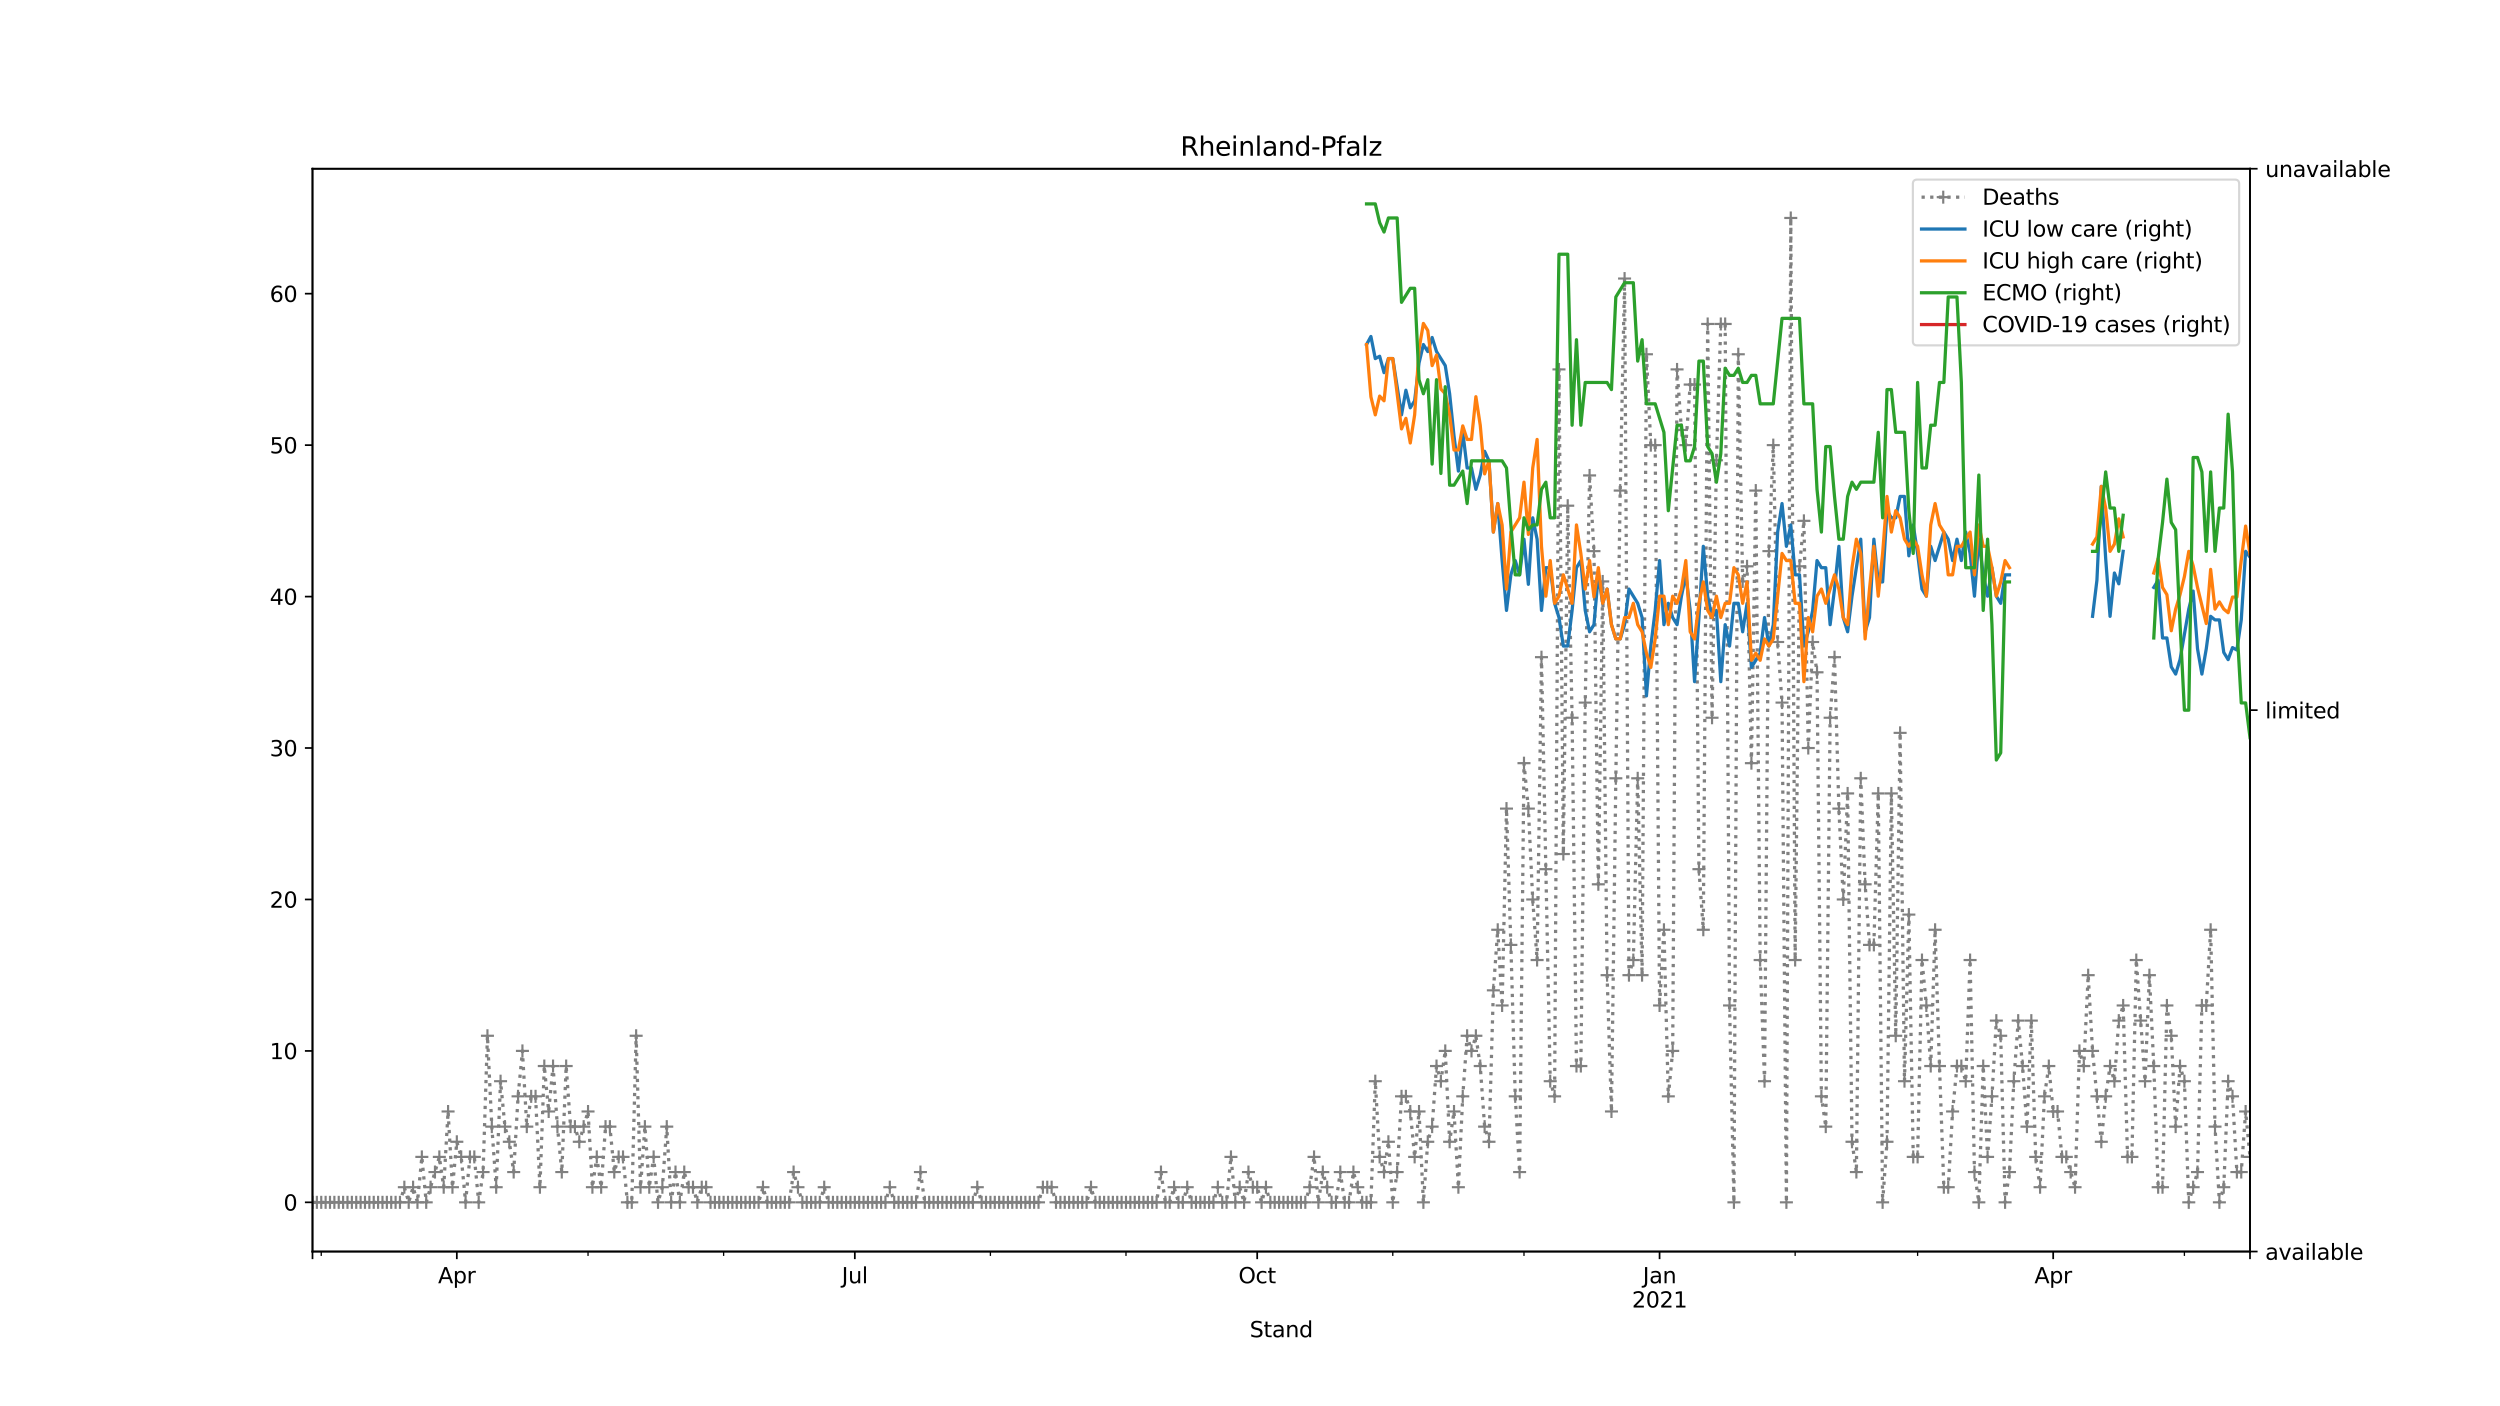 <?xml version="1.0" encoding="utf-8" standalone="no"?>
<!DOCTYPE svg PUBLIC "-//W3C//DTD SVG 1.1//EN"
  "http://www.w3.org/Graphics/SVG/1.1/DTD/svg11.dtd">
<svg height="648pt" version="1.1" viewBox="0 0 1152 648" width="1152pt" xmlns="http://www.w3.org/2000/svg" xmlns:xlink="http://www.w3.org/1999/xlink">
 <defs>
  <style type="text/css">*{stroke-linecap:butt;stroke-linejoin:round;}</style>
 </defs>
 <g id="figure_1">
  <g id="patch_1">
   <path d="M 0 648 
L 1152 648 
L 1152 0 
L 0 0 
z
" style="fill:#ffffff;"/>
  </g>
  <g id="axes_1">
   <g id="patch_2">
    <path d="M 144 576.72 
L 1036.8 576.72 
L 1036.8 77.76 
L 144 77.76 
z
" style="fill:#ffffff;"/>
   </g>
   <g id="matplotlib.axis_1">
    <g id="xtick_1">
     <g id="line2d_1">
      <defs>
       <path d="M 0 0 
L 0 3.5 
" id="m5d245b5bdf" style="stroke:#000000;stroke-width:0.8;"/>
      </defs>
      <g>
       <use style="stroke:#000000;stroke-width:0.8;" x="144" xlink:href="#m5d245b5bdf" y="576.72"/>
      </g>
     </g>
    </g>
    <g id="xtick_2">
     <g id="line2d_2">
      <g>
       <use style="stroke:#000000;stroke-width:0.8;" x="210.507" xlink:href="#m5d245b5bdf" y="576.72"/>
      </g>
     </g>
     <g id="text_1">
      <!-- Apr -->
      <g transform="translate(201.857 591.318)scale(0.1 -0.1)">
       <defs>
        <path d="M 2188 4044 
L 1331 1722 
L 3047 1722 
L 2188 4044 
z
M 1831 4666 
L 2547 4666 
L 4325 0 
L 3669 0 
L 3244 1197 
L 1141 1197 
L 716 0 
L 50 0 
L 1831 4666 
z
" id="DejaVuSans-41" transform="scale(0.016)"/>
        <path d="M 1159 525 
L 1159 -1331 
L 581 -1331 
L 581 3500 
L 1159 3500 
L 1159 2969 
Q 1341 3281 1617 3432 
Q 1894 3584 2278 3584 
Q 2916 3584 3314 3078 
Q 3713 2572 3713 1747 
Q 3713 922 3314 415 
Q 2916 -91 2278 -91 
Q 1894 -91 1617 61 
Q 1341 213 1159 525 
z
M 3116 1747 
Q 3116 2381 2855 2742 
Q 2594 3103 2138 3103 
Q 1681 3103 1420 2742 
Q 1159 2381 1159 1747 
Q 1159 1113 1420 752 
Q 1681 391 2138 391 
Q 2594 391 2855 752 
Q 3116 1113 3116 1747 
z
" id="DejaVuSans-70" transform="scale(0.016)"/>
        <path d="M 2631 2963 
Q 2534 3019 2420 3045 
Q 2306 3072 2169 3072 
Q 1681 3072 1420 2755 
Q 1159 2438 1159 1844 
L 1159 0 
L 581 0 
L 581 3500 
L 1159 3500 
L 1159 2956 
Q 1341 3275 1631 3429 
Q 1922 3584 2338 3584 
Q 2397 3584 2469 3576 
Q 2541 3569 2628 3553 
L 2631 2963 
z
" id="DejaVuSans-72" transform="scale(0.016)"/>
       </defs>
       <use xlink:href="#DejaVuSans-41"/>
       <use x="68.408" xlink:href="#DejaVuSans-70"/>
       <use x="131.885" xlink:href="#DejaVuSans-72"/>
      </g>
     </g>
    </g>
    <g id="xtick_3">
     <g id="line2d_3">
      <g>
       <use style="stroke:#000000;stroke-width:0.8;" x="393.903" xlink:href="#m5d245b5bdf" y="576.72"/>
      </g>
     </g>
     <g id="text_2">
      <!-- Jul -->
      <g transform="translate(387.871 591.318)scale(0.1 -0.1)">
       <defs>
        <path d="M 628 4666 
L 1259 4666 
L 1259 325 
Q 1259 -519 939 -900 
Q 619 -1281 -91 -1281 
L -331 -1281 
L -331 -750 
L -134 -750 
Q 284 -750 456 -515 
Q 628 -281 628 325 
L 628 4666 
z
" id="DejaVuSans-4a" transform="scale(0.016)"/>
        <path d="M 544 1381 
L 544 3500 
L 1119 3500 
L 1119 1403 
Q 1119 906 1312 657 
Q 1506 409 1894 409 
Q 2359 409 2629 706 
Q 2900 1003 2900 1516 
L 2900 3500 
L 3475 3500 
L 3475 0 
L 2900 0 
L 2900 538 
Q 2691 219 2414 64 
Q 2138 -91 1772 -91 
Q 1169 -91 856 284 
Q 544 659 544 1381 
z
M 1991 3584 
L 1991 3584 
z
" id="DejaVuSans-75" transform="scale(0.016)"/>
        <path d="M 603 4863 
L 1178 4863 
L 1178 0 
L 603 0 
L 603 4863 
z
" id="DejaVuSans-6c" transform="scale(0.016)"/>
       </defs>
       <use xlink:href="#DejaVuSans-4a"/>
       <use x="29.492" xlink:href="#DejaVuSans-75"/>
       <use x="92.871" xlink:href="#DejaVuSans-6c"/>
      </g>
     </g>
    </g>
    <g id="xtick_4">
     <g id="line2d_4">
      <g>
       <use style="stroke:#000000;stroke-width:0.8;" x="579.316" xlink:href="#m5d245b5bdf" y="576.72"/>
      </g>
     </g>
     <g id="text_3">
      <!-- Oct -->
      <g transform="translate(570.67 591.318)scale(0.1 -0.1)">
       <defs>
        <path d="M 2522 4238 
Q 1834 4238 1429 3725 
Q 1025 3213 1025 2328 
Q 1025 1447 1429 934 
Q 1834 422 2522 422 
Q 3209 422 3611 934 
Q 4013 1447 4013 2328 
Q 4013 3213 3611 3725 
Q 3209 4238 2522 4238 
z
M 2522 4750 
Q 3503 4750 4090 4092 
Q 4678 3434 4678 2328 
Q 4678 1225 4090 567 
Q 3503 -91 2522 -91 
Q 1538 -91 948 565 
Q 359 1222 359 2328 
Q 359 3434 948 4092 
Q 1538 4750 2522 4750 
z
" id="DejaVuSans-4f" transform="scale(0.016)"/>
        <path d="M 3122 3366 
L 3122 2828 
Q 2878 2963 2633 3030 
Q 2388 3097 2138 3097 
Q 1578 3097 1268 2742 
Q 959 2388 959 1747 
Q 959 1106 1268 751 
Q 1578 397 2138 397 
Q 2388 397 2633 464 
Q 2878 531 3122 666 
L 3122 134 
Q 2881 22 2623 -34 
Q 2366 -91 2075 -91 
Q 1284 -91 818 406 
Q 353 903 353 1747 
Q 353 2603 823 3093 
Q 1294 3584 2113 3584 
Q 2378 3584 2631 3529 
Q 2884 3475 3122 3366 
z
" id="DejaVuSans-63" transform="scale(0.016)"/>
        <path d="M 1172 4494 
L 1172 3500 
L 2356 3500 
L 2356 3053 
L 1172 3053 
L 1172 1153 
Q 1172 725 1289 603 
Q 1406 481 1766 481 
L 2356 481 
L 2356 0 
L 1766 0 
Q 1100 0 847 248 
Q 594 497 594 1153 
L 594 3053 
L 172 3053 
L 172 3500 
L 594 3500 
L 594 4494 
L 1172 4494 
z
" id="DejaVuSans-74" transform="scale(0.016)"/>
       </defs>
       <use xlink:href="#DejaVuSans-4f"/>
       <use x="78.711" xlink:href="#DejaVuSans-63"/>
       <use x="133.691" xlink:href="#DejaVuSans-74"/>
      </g>
     </g>
    </g>
    <g id="xtick_5">
     <g id="line2d_5">
      <g>
       <use style="stroke:#000000;stroke-width:0.8;" x="764.728" xlink:href="#m5d245b5bdf" y="576.72"/>
      </g>
     </g>
     <g id="text_4">
      <!-- Jan -->
      <g transform="translate(757.02 591.318)scale(0.1 -0.1)">
       <defs>
        <path d="M 2194 1759 
Q 1497 1759 1228 1600 
Q 959 1441 959 1056 
Q 959 750 1161 570 
Q 1363 391 1709 391 
Q 2188 391 2477 730 
Q 2766 1069 2766 1631 
L 2766 1759 
L 2194 1759 
z
M 3341 1997 
L 3341 0 
L 2766 0 
L 2766 531 
Q 2569 213 2275 61 
Q 1981 -91 1556 -91 
Q 1019 -91 701 211 
Q 384 513 384 1019 
Q 384 1609 779 1909 
Q 1175 2209 1959 2209 
L 2766 2209 
L 2766 2266 
Q 2766 2663 2505 2880 
Q 2244 3097 1772 3097 
Q 1472 3097 1187 3025 
Q 903 2953 641 2809 
L 641 3341 
Q 956 3463 1253 3523 
Q 1550 3584 1831 3584 
Q 2591 3584 2966 3190 
Q 3341 2797 3341 1997 
z
" id="DejaVuSans-61" transform="scale(0.016)"/>
        <path d="M 3513 2113 
L 3513 0 
L 2938 0 
L 2938 2094 
Q 2938 2591 2744 2837 
Q 2550 3084 2163 3084 
Q 1697 3084 1428 2787 
Q 1159 2491 1159 1978 
L 1159 0 
L 581 0 
L 581 3500 
L 1159 3500 
L 1159 2956 
Q 1366 3272 1645 3428 
Q 1925 3584 2291 3584 
Q 2894 3584 3203 3211 
Q 3513 2838 3513 2113 
z
" id="DejaVuSans-6e" transform="scale(0.016)"/>
       </defs>
       <use xlink:href="#DejaVuSans-4a"/>
       <use x="29.492" xlink:href="#DejaVuSans-61"/>
       <use x="90.771" xlink:href="#DejaVuSans-6e"/>
      </g>
      <!-- 2021 -->
      <g transform="translate(752.003 602.516)scale(0.1 -0.1)">
       <defs>
        <path d="M 1228 531 
L 3431 531 
L 3431 0 
L 469 0 
L 469 531 
Q 828 903 1448 1529 
Q 2069 2156 2228 2338 
Q 2531 2678 2651 2914 
Q 2772 3150 2772 3378 
Q 2772 3750 2511 3984 
Q 2250 4219 1831 4219 
Q 1534 4219 1204 4116 
Q 875 4013 500 3803 
L 500 4441 
Q 881 4594 1212 4672 
Q 1544 4750 1819 4750 
Q 2544 4750 2975 4387 
Q 3406 4025 3406 3419 
Q 3406 3131 3298 2873 
Q 3191 2616 2906 2266 
Q 2828 2175 2409 1742 
Q 1991 1309 1228 531 
z
" id="DejaVuSans-32" transform="scale(0.016)"/>
        <path d="M 2034 4250 
Q 1547 4250 1301 3770 
Q 1056 3291 1056 2328 
Q 1056 1369 1301 889 
Q 1547 409 2034 409 
Q 2525 409 2770 889 
Q 3016 1369 3016 2328 
Q 3016 3291 2770 3770 
Q 2525 4250 2034 4250 
z
M 2034 4750 
Q 2819 4750 3233 4129 
Q 3647 3509 3647 2328 
Q 3647 1150 3233 529 
Q 2819 -91 2034 -91 
Q 1250 -91 836 529 
Q 422 1150 422 2328 
Q 422 3509 836 4129 
Q 1250 4750 2034 4750 
z
" id="DejaVuSans-30" transform="scale(0.016)"/>
        <path d="M 794 531 
L 1825 531 
L 1825 4091 
L 703 3866 
L 703 4441 
L 1819 4666 
L 2450 4666 
L 2450 531 
L 3481 531 
L 3481 0 
L 794 0 
L 794 531 
z
" id="DejaVuSans-31" transform="scale(0.016)"/>
       </defs>
       <use xlink:href="#DejaVuSans-32"/>
       <use x="63.623" xlink:href="#DejaVuSans-30"/>
       <use x="127.246" xlink:href="#DejaVuSans-32"/>
       <use x="190.869" xlink:href="#DejaVuSans-31"/>
      </g>
     </g>
    </g>
    <g id="xtick_6">
     <g id="line2d_6">
      <g>
       <use style="stroke:#000000;stroke-width:0.8;" x="946.109" xlink:href="#m5d245b5bdf" y="576.72"/>
      </g>
     </g>
     <g id="text_5">
      <!-- Apr -->
      <g transform="translate(937.459 591.318)scale(0.1 -0.1)">
       <use xlink:href="#DejaVuSans-41"/>
       <use x="68.408" xlink:href="#DejaVuSans-70"/>
       <use x="131.885" xlink:href="#DejaVuSans-72"/>
      </g>
     </g>
    </g>
    <g id="xtick_7">
     <g id="line2d_7">
      <g>
       <use style="stroke:#000000;stroke-width:0.8;" x="1036.8" xlink:href="#m5d245b5bdf" y="576.72"/>
      </g>
     </g>
    </g>
    <g id="xtick_8">
     <g id="line2d_8">
      <defs>
       <path d="M 0 0 
L 0 2 
" id="mb7fa470d9e" style="stroke:#000000;stroke-width:0.6;"/>
      </defs>
      <g>
       <use style="stroke:#000000;stroke-width:0.6;" x="148.031" xlink:href="#mb7fa470d9e" y="576.72"/>
      </g>
     </g>
    </g>
    <g id="xtick_9">
     <g id="line2d_9">
      <g>
       <use style="stroke:#000000;stroke-width:0.6;" x="270.967" xlink:href="#mb7fa470d9e" y="576.72"/>
      </g>
     </g>
    </g>
    <g id="xtick_10">
     <g id="line2d_10">
      <g>
       <use style="stroke:#000000;stroke-width:0.6;" x="333.443" xlink:href="#mb7fa470d9e" y="576.72"/>
      </g>
     </g>
    </g>
    <g id="xtick_11">
     <g id="line2d_11">
      <g>
       <use style="stroke:#000000;stroke-width:0.6;" x="456.379" xlink:href="#mb7fa470d9e" y="576.72"/>
      </g>
     </g>
    </g>
    <g id="xtick_12">
     <g id="line2d_12">
      <g>
       <use style="stroke:#000000;stroke-width:0.6;" x="518.855" xlink:href="#mb7fa470d9e" y="576.72"/>
      </g>
     </g>
    </g>
    <g id="xtick_13">
     <g id="line2d_13">
      <g>
       <use style="stroke:#000000;stroke-width:0.6;" x="641.791" xlink:href="#mb7fa470d9e" y="576.72"/>
      </g>
     </g>
    </g>
    <g id="xtick_14">
     <g id="line2d_14">
      <g>
       <use style="stroke:#000000;stroke-width:0.6;" x="702.252" xlink:href="#mb7fa470d9e" y="576.72"/>
      </g>
     </g>
    </g>
    <g id="xtick_15">
     <g id="line2d_15">
      <g>
       <use style="stroke:#000000;stroke-width:0.6;" x="827.204" xlink:href="#mb7fa470d9e" y="576.72"/>
      </g>
     </g>
    </g>
    <g id="xtick_16">
     <g id="line2d_16">
      <g>
       <use style="stroke:#000000;stroke-width:0.6;" x="883.633" xlink:href="#mb7fa470d9e" y="576.72"/>
      </g>
     </g>
    </g>
    <g id="xtick_17">
     <g id="line2d_17">
      <g>
       <use style="stroke:#000000;stroke-width:0.6;" x="1006.57" xlink:href="#mb7fa470d9e" y="576.72"/>
      </g>
     </g>
    </g>
    <g id="text_6">
     <!-- Stand -->
     <g transform="translate(575.859 616.194)scale(0.1 -0.1)">
      <defs>
       <path d="M 3425 4513 
L 3425 3897 
Q 3066 4069 2747 4153 
Q 2428 4238 2131 4238 
Q 1616 4238 1336 4038 
Q 1056 3838 1056 3469 
Q 1056 3159 1242 3001 
Q 1428 2844 1947 2747 
L 2328 2669 
Q 3034 2534 3370 2195 
Q 3706 1856 3706 1288 
Q 3706 609 3251 259 
Q 2797 -91 1919 -91 
Q 1588 -91 1214 -16 
Q 841 59 441 206 
L 441 856 
Q 825 641 1194 531 
Q 1563 422 1919 422 
Q 2459 422 2753 634 
Q 3047 847 3047 1241 
Q 3047 1584 2836 1778 
Q 2625 1972 2144 2069 
L 1759 2144 
Q 1053 2284 737 2584 
Q 422 2884 422 3419 
Q 422 4038 858 4394 
Q 1294 4750 2059 4750 
Q 2388 4750 2728 4690 
Q 3069 4631 3425 4513 
z
" id="DejaVuSans-53" transform="scale(0.016)"/>
       <path d="M 2906 2969 
L 2906 4863 
L 3481 4863 
L 3481 0 
L 2906 0 
L 2906 525 
Q 2725 213 2448 61 
Q 2172 -91 1784 -91 
Q 1150 -91 751 415 
Q 353 922 353 1747 
Q 353 2572 751 3078 
Q 1150 3584 1784 3584 
Q 2172 3584 2448 3432 
Q 2725 3281 2906 2969 
z
M 947 1747 
Q 947 1113 1208 752 
Q 1469 391 1925 391 
Q 2381 391 2643 752 
Q 2906 1113 2906 1747 
Q 2906 2381 2643 2742 
Q 2381 3103 1925 3103 
Q 1469 3103 1208 2742 
Q 947 2381 947 1747 
z
" id="DejaVuSans-64" transform="scale(0.016)"/>
      </defs>
      <use xlink:href="#DejaVuSans-53"/>
      <use x="63.477" xlink:href="#DejaVuSans-74"/>
      <use x="102.686" xlink:href="#DejaVuSans-61"/>
      <use x="163.965" xlink:href="#DejaVuSans-6e"/>
      <use x="227.344" xlink:href="#DejaVuSans-64"/>
     </g>
    </g>
   </g>
   <g id="matplotlib.axis_2">
    <g id="ytick_1">
     <g id="line2d_18">
      <defs>
       <path d="M 0 0 
L -3.5 0 
" id="m736262e2a0" style="stroke:#000000;stroke-width:0.8;"/>
      </defs>
      <g>
       <use style="stroke:#000000;stroke-width:0.8;" x="144" xlink:href="#m736262e2a0" y="554.04"/>
      </g>
     </g>
     <g id="text_7">
      <!-- 0 -->
      <g transform="translate(130.637 557.839)scale(0.1 -0.1)">
       <use xlink:href="#DejaVuSans-30"/>
      </g>
     </g>
    </g>
    <g id="ytick_2">
     <g id="line2d_19">
      <g>
       <use style="stroke:#000000;stroke-width:0.8;" x="144" xlink:href="#m736262e2a0" y="484.255"/>
      </g>
     </g>
     <g id="text_8">
      <!-- 10 -->
      <g transform="translate(124.275 488.055)scale(0.1 -0.1)">
       <use xlink:href="#DejaVuSans-31"/>
       <use x="63.623" xlink:href="#DejaVuSans-30"/>
      </g>
     </g>
    </g>
    <g id="ytick_3">
     <g id="line2d_20">
      <g>
       <use style="stroke:#000000;stroke-width:0.8;" x="144" xlink:href="#m736262e2a0" y="414.471"/>
      </g>
     </g>
     <g id="text_9">
      <!-- 20 -->
      <g transform="translate(124.275 418.27)scale(0.1 -0.1)">
       <use xlink:href="#DejaVuSans-32"/>
       <use x="63.623" xlink:href="#DejaVuSans-30"/>
      </g>
     </g>
    </g>
    <g id="ytick_4">
     <g id="line2d_21">
      <g>
       <use style="stroke:#000000;stroke-width:0.8;" x="144" xlink:href="#m736262e2a0" y="344.686"/>
      </g>
     </g>
     <g id="text_10">
      <!-- 30 -->
      <g transform="translate(124.275 348.485)scale(0.1 -0.1)">
       <defs>
        <path d="M 2597 2516 
Q 3050 2419 3304 2112 
Q 3559 1806 3559 1356 
Q 3559 666 3084 287 
Q 2609 -91 1734 -91 
Q 1441 -91 1130 -33 
Q 819 25 488 141 
L 488 750 
Q 750 597 1062 519 
Q 1375 441 1716 441 
Q 2309 441 2620 675 
Q 2931 909 2931 1356 
Q 2931 1769 2642 2001 
Q 2353 2234 1838 2234 
L 1294 2234 
L 1294 2753 
L 1863 2753 
Q 2328 2753 2575 2939 
Q 2822 3125 2822 3475 
Q 2822 3834 2567 4026 
Q 2313 4219 1838 4219 
Q 1578 4219 1281 4162 
Q 984 4106 628 3988 
L 628 4550 
Q 988 4650 1302 4700 
Q 1616 4750 1894 4750 
Q 2613 4750 3031 4423 
Q 3450 4097 3450 3541 
Q 3450 3153 3228 2886 
Q 3006 2619 2597 2516 
z
" id="DejaVuSans-33" transform="scale(0.016)"/>
       </defs>
       <use xlink:href="#DejaVuSans-33"/>
       <use x="63.623" xlink:href="#DejaVuSans-30"/>
      </g>
     </g>
    </g>
    <g id="ytick_5">
     <g id="line2d_22">
      <g>
       <use style="stroke:#000000;stroke-width:0.8;" x="144" xlink:href="#m736262e2a0" y="274.902"/>
      </g>
     </g>
     <g id="text_11">
      <!-- 40 -->
      <g transform="translate(124.275 278.701)scale(0.1 -0.1)">
       <defs>
        <path d="M 2419 4116 
L 825 1625 
L 2419 1625 
L 2419 4116 
z
M 2253 4666 
L 3047 4666 
L 3047 1625 
L 3713 1625 
L 3713 1100 
L 3047 1100 
L 3047 0 
L 2419 0 
L 2419 1100 
L 313 1100 
L 313 1709 
L 2253 4666 
z
" id="DejaVuSans-34" transform="scale(0.016)"/>
       </defs>
       <use xlink:href="#DejaVuSans-34"/>
       <use x="63.623" xlink:href="#DejaVuSans-30"/>
      </g>
     </g>
    </g>
    <g id="ytick_6">
     <g id="line2d_23">
      <g>
       <use style="stroke:#000000;stroke-width:0.8;" x="144" xlink:href="#m736262e2a0" y="205.117"/>
      </g>
     </g>
     <g id="text_12">
      <!-- 50 -->
      <g transform="translate(124.275 208.916)scale(0.1 -0.1)">
       <defs>
        <path d="M 691 4666 
L 3169 4666 
L 3169 4134 
L 1269 4134 
L 1269 2991 
Q 1406 3038 1543 3061 
Q 1681 3084 1819 3084 
Q 2600 3084 3056 2656 
Q 3513 2228 3513 1497 
Q 3513 744 3044 326 
Q 2575 -91 1722 -91 
Q 1428 -91 1123 -41 
Q 819 9 494 109 
L 494 744 
Q 775 591 1075 516 
Q 1375 441 1709 441 
Q 2250 441 2565 725 
Q 2881 1009 2881 1497 
Q 2881 1984 2565 2268 
Q 2250 2553 1709 2553 
Q 1456 2553 1204 2497 
Q 953 2441 691 2322 
L 691 4666 
z
" id="DejaVuSans-35" transform="scale(0.016)"/>
       </defs>
       <use xlink:href="#DejaVuSans-35"/>
       <use x="63.623" xlink:href="#DejaVuSans-30"/>
      </g>
     </g>
    </g>
    <g id="ytick_7">
     <g id="line2d_24">
      <g>
       <use style="stroke:#000000;stroke-width:0.8;" x="144" xlink:href="#m736262e2a0" y="135.332"/>
      </g>
     </g>
     <g id="text_13">
      <!-- 60 -->
      <g transform="translate(124.275 139.132)scale(0.1 -0.1)">
       <defs>
        <path d="M 2113 2584 
Q 1688 2584 1439 2293 
Q 1191 2003 1191 1497 
Q 1191 994 1439 701 
Q 1688 409 2113 409 
Q 2538 409 2786 701 
Q 3034 994 3034 1497 
Q 3034 2003 2786 2293 
Q 2538 2584 2113 2584 
z
M 3366 4563 
L 3366 3988 
Q 3128 4100 2886 4159 
Q 2644 4219 2406 4219 
Q 1781 4219 1451 3797 
Q 1122 3375 1075 2522 
Q 1259 2794 1537 2939 
Q 1816 3084 2150 3084 
Q 2853 3084 3261 2657 
Q 3669 2231 3669 1497 
Q 3669 778 3244 343 
Q 2819 -91 2113 -91 
Q 1303 -91 875 529 
Q 447 1150 447 2328 
Q 447 3434 972 4092 
Q 1497 4750 2381 4750 
Q 2619 4750 2861 4703 
Q 3103 4656 3366 4563 
z
" id="DejaVuSans-36" transform="scale(0.016)"/>
       </defs>
       <use xlink:href="#DejaVuSans-36"/>
       <use x="63.623" xlink:href="#DejaVuSans-30"/>
      </g>
     </g>
    </g>
   </g>
   <g id="line2d_25">
    <path clip-path="url(#p08bc3e577d)" d="M 144 554.04 
L 184.307 554.04 
L 186.322 547.062 
L 188.338 554.04 
L 190.353 547.062 
L 192.368 554.04 
L 194.384 533.105 
L 196.399 554.04 
L 202.445 533.105 
L 204.46 547.062 
L 206.476 512.169 
L 208.491 547.062 
L 210.507 526.126 
L 212.522 533.105 
L 214.537 554.04 
L 216.553 533.105 
L 218.568 533.105 
L 220.583 554.04 
L 222.599 540.083 
L 224.614 477.277 
L 226.629 519.148 
L 228.645 547.062 
L 230.66 498.212 
L 232.675 519.148 
L 234.691 526.126 
L 236.706 540.083 
L 238.721 505.191 
L 240.737 484.255 
L 242.752 519.148 
L 244.767 505.191 
L 246.783 505.191 
L 248.798 547.062 
L 250.814 491.234 
L 252.829 512.169 
L 254.844 491.234 
L 256.86 519.148 
L 258.875 540.083 
L 260.89 491.234 
L 262.906 519.148 
L 264.921 519.148 
L 266.936 526.126 
L 270.967 512.169 
L 272.982 547.062 
L 274.998 533.105 
L 277.013 547.062 
L 279.028 519.148 
L 281.044 519.148 
L 283.059 540.083 
L 285.074 533.105 
L 287.09 533.105 
L 289.105 554.04 
L 291.121 554.04 
L 293.136 477.277 
L 295.151 547.062 
L 297.167 519.148 
L 299.182 547.062 
L 301.197 533.105 
L 303.213 554.04 
L 305.228 547.062 
L 307.243 519.148 
L 309.259 554.04 
L 311.274 540.083 
L 313.289 554.04 
L 315.305 540.083 
L 317.32 547.062 
L 319.335 547.062 
L 321.351 554.04 
L 323.366 547.062 
L 325.381 547.062 
L 327.397 554.04 
L 349.566 554.04 
L 351.581 547.062 
L 353.596 554.04 
L 363.673 554.04 
L 365.688 540.083 
L 369.719 554.04 
L 377.781 554.04 
L 379.796 547.062 
L 381.811 554.04 
L 408.011 554.04 
L 410.026 547.062 
L 412.042 554.04 
L 422.118 554.04 
L 424.134 540.083 
L 426.149 554.04 
L 448.318 554.04 
L 450.333 547.062 
L 452.349 554.04 
L 478.548 554.04 
L 480.563 547.062 
L 484.594 547.062 
L 486.609 554.04 
L 500.717 554.04 
L 502.732 547.062 
L 504.748 554.04 
L 532.963 554.04 
L 534.978 540.083 
L 536.993 554.04 
L 539.009 554.04 
L 541.024 547.062 
L 543.039 554.04 
L 545.055 554.04 
L 547.07 547.062 
L 549.085 554.04 
L 559.162 554.04 
L 561.177 547.062 
L 563.193 554.04 
L 565.208 554.04 
L 567.223 533.105 
L 569.239 554.04 
L 571.254 547.062 
L 573.27 554.04 
L 575.285 540.083 
L 577.3 547.062 
L 579.316 547.062 
L 581.331 554.04 
L 583.346 547.062 
L 585.362 554.04 
L 601.484 554.04 
L 603.5 547.062 
L 605.515 533.105 
L 607.53 554.04 
L 609.546 540.083 
L 613.577 554.04 
L 615.592 554.04 
L 617.607 540.083 
L 619.623 554.04 
L 621.638 554.04 
L 623.653 540.083 
L 627.684 554.04 
L 631.715 554.04 
L 633.73 498.212 
L 635.745 533.105 
L 637.761 540.083 
L 639.776 526.126 
L 641.791 554.04 
L 643.807 540.083 
L 645.822 505.191 
L 647.837 505.191 
L 649.853 512.169 
L 651.868 533.105 
L 653.884 512.169 
L 655.899 554.04 
L 657.914 526.126 
L 659.93 519.148 
L 661.945 491.234 
L 663.96 498.212 
L 665.976 484.255 
L 667.991 526.126 
L 670.006 512.169 
L 672.022 547.062 
L 674.037 505.191 
L 676.052 477.277 
L 678.068 484.255 
L 680.083 477.277 
L 682.098 491.234 
L 684.114 519.148 
L 686.129 526.126 
L 688.144 456.342 
L 690.16 428.428 
L 692.175 463.32 
L 694.191 372.6 
L 696.206 435.406 
L 698.221 505.191 
L 700.237 540.083 
L 702.252 351.665 
L 704.267 372.6 
L 706.283 414.471 
L 708.298 442.385 
L 710.313 302.815 
L 714.344 498.212 
L 716.359 505.191 
L 718.375 170.225 
L 720.39 393.535 
L 722.405 233.031 
L 724.421 330.729 
L 726.436 491.234 
L 728.451 491.234 
L 730.467 323.751 
L 732.482 219.074 
L 734.498 253.966 
L 736.513 407.492 
L 738.528 267.923 
L 740.544 449.363 
L 742.559 512.169 
L 744.574 358.643 
L 746.59 226.052 
L 748.605 128.354 
L 750.62 449.363 
L 752.636 442.385 
L 754.651 358.643 
L 756.666 449.363 
L 758.682 163.246 
L 760.697 205.117 
L 762.712 205.117 
L 764.728 463.32 
L 766.743 428.428 
L 768.758 505.191 
L 770.774 484.255 
L 772.789 170.225 
L 774.805 198.138 
L 776.82 205.117 
L 778.835 177.203 
L 780.851 177.203 
L 782.866 400.514 
L 784.881 428.428 
L 786.897 149.289 
L 788.912 330.729 
L 790.927 212.095 
L 792.943 149.289 
L 794.958 149.289 
L 796.973 463.32 
L 798.989 554.04 
L 801.004 163.246 
L 803.019 267.923 
L 805.035 260.945 
L 807.05 351.665 
L 809.065 226.052 
L 811.081 442.385 
L 813.096 498.212 
L 815.112 253.966 
L 817.127 205.117 
L 819.142 295.837 
L 821.158 323.751 
L 823.173 554.04 
L 825.188 100.44 
L 827.204 442.385 
L 829.219 260.945 
L 831.234 240.009 
L 833.25 344.686 
L 835.265 295.837 
L 837.28 309.794 
L 839.296 505.191 
L 841.311 519.148 
L 843.326 330.729 
L 845.342 302.815 
L 847.357 372.6 
L 849.372 414.471 
L 851.388 365.622 
L 853.403 526.126 
L 855.419 540.083 
L 857.434 358.643 
L 859.449 407.492 
L 861.465 435.406 
L 863.48 435.406 
L 865.495 365.622 
L 867.511 554.04 
L 869.526 526.126 
L 871.541 365.622 
L 873.557 477.277 
L 875.572 337.708 
L 877.587 498.212 
L 879.603 421.449 
L 881.618 533.105 
L 883.633 533.105 
L 885.649 442.385 
L 887.664 463.32 
L 889.679 491.234 
L 891.695 428.428 
L 893.71 491.234 
L 895.726 547.062 
L 897.741 547.062 
L 899.756 512.169 
L 901.772 491.234 
L 903.787 491.234 
L 905.802 498.212 
L 907.818 442.385 
L 909.833 540.083 
L 911.848 554.04 
L 913.864 491.234 
L 915.879 533.105 
L 917.894 505.191 
L 919.91 470.298 
L 921.925 477.277 
L 923.94 554.04 
L 925.956 540.083 
L 927.971 498.212 
L 929.986 470.298 
L 932.002 491.234 
L 934.017 519.148 
L 936.033 470.298 
L 938.048 533.105 
L 940.063 547.062 
L 942.079 505.191 
L 944.094 491.234 
L 946.109 512.169 
L 948.125 512.169 
L 950.14 533.105 
L 952.155 533.105 
L 956.186 547.062 
L 958.201 484.255 
L 960.217 491.234 
L 962.232 449.363 
L 964.247 484.255 
L 968.278 526.126 
L 970.293 505.191 
L 972.309 491.234 
L 974.324 498.212 
L 976.34 470.298 
L 978.355 463.32 
L 980.37 533.105 
L 982.386 533.105 
L 984.401 442.385 
L 988.432 498.212 
L 990.447 449.363 
L 992.462 491.234 
L 994.478 547.062 
L 996.493 547.062 
L 998.508 463.32 
L 1000.524 477.277 
L 1002.539 519.148 
L 1004.554 491.234 
L 1006.57 498.212 
L 1008.585 554.04 
L 1012.616 540.083 
L 1014.631 463.32 
L 1016.647 463.32 
L 1018.662 428.428 
L 1020.677 519.148 
L 1022.693 554.04 
L 1024.708 547.062 
L 1026.723 498.212 
L 1028.739 505.191 
L 1030.754 540.083 
L 1032.769 540.083 
L 1034.785 512.169 
L 1036.8 533.105 
L 1036.8 533.105 
" style="fill:none;stroke:#808080;stroke-dasharray:1.5,2.475;stroke-dashoffset:0;stroke-width:1.5;"/>
    <defs>
     <path d="M -3 0 
L 3 0 
M 0 3 
L 0 -3 
" id="mafade9974e" style="stroke:#808080;"/>
    </defs>
    <g clip-path="url(#p08bc3e577d)">
     <use style="fill:#808080;stroke:#808080;" x="144" xlink:href="#mafade9974e" y="554.04"/>
     <use style="fill:#808080;stroke:#808080;" x="146.015" xlink:href="#mafade9974e" y="554.04"/>
     <use style="fill:#808080;stroke:#808080;" x="148.031" xlink:href="#mafade9974e" y="554.04"/>
     <use style="fill:#808080;stroke:#808080;" x="150.046" xlink:href="#mafade9974e" y="554.04"/>
     <use style="fill:#808080;stroke:#808080;" x="152.061" xlink:href="#mafade9974e" y="554.04"/>
     <use style="fill:#808080;stroke:#808080;" x="154.077" xlink:href="#mafade9974e" y="554.04"/>
     <use style="fill:#808080;stroke:#808080;" x="156.092" xlink:href="#mafade9974e" y="554.04"/>
     <use style="fill:#808080;stroke:#808080;" x="158.107" xlink:href="#mafade9974e" y="554.04"/>
     <use style="fill:#808080;stroke:#808080;" x="160.123" xlink:href="#mafade9974e" y="554.04"/>
     <use style="fill:#808080;stroke:#808080;" x="162.138" xlink:href="#mafade9974e" y="554.04"/>
     <use style="fill:#808080;stroke:#808080;" x="164.153" xlink:href="#mafade9974e" y="554.04"/>
     <use style="fill:#808080;stroke:#808080;" x="166.169" xlink:href="#mafade9974e" y="554.04"/>
     <use style="fill:#808080;stroke:#808080;" x="168.184" xlink:href="#mafade9974e" y="554.04"/>
     <use style="fill:#808080;stroke:#808080;" x="170.2" xlink:href="#mafade9974e" y="554.04"/>
     <use style="fill:#808080;stroke:#808080;" x="172.215" xlink:href="#mafade9974e" y="554.04"/>
     <use style="fill:#808080;stroke:#808080;" x="174.23" xlink:href="#mafade9974e" y="554.04"/>
     <use style="fill:#808080;stroke:#808080;" x="176.246" xlink:href="#mafade9974e" y="554.04"/>
     <use style="fill:#808080;stroke:#808080;" x="178.261" xlink:href="#mafade9974e" y="554.04"/>
     <use style="fill:#808080;stroke:#808080;" x="180.276" xlink:href="#mafade9974e" y="554.04"/>
     <use style="fill:#808080;stroke:#808080;" x="182.292" xlink:href="#mafade9974e" y="554.04"/>
     <use style="fill:#808080;stroke:#808080;" x="184.307" xlink:href="#mafade9974e" y="554.04"/>
     <use style="fill:#808080;stroke:#808080;" x="186.322" xlink:href="#mafade9974e" y="547.062"/>
     <use style="fill:#808080;stroke:#808080;" x="188.338" xlink:href="#mafade9974e" y="554.04"/>
     <use style="fill:#808080;stroke:#808080;" x="190.353" xlink:href="#mafade9974e" y="547.062"/>
     <use style="fill:#808080;stroke:#808080;" x="192.368" xlink:href="#mafade9974e" y="554.04"/>
     <use style="fill:#808080;stroke:#808080;" x="194.384" xlink:href="#mafade9974e" y="533.105"/>
     <use style="fill:#808080;stroke:#808080;" x="196.399" xlink:href="#mafade9974e" y="554.04"/>
     <use style="fill:#808080;stroke:#808080;" x="198.414" xlink:href="#mafade9974e" y="547.062"/>
     <use style="fill:#808080;stroke:#808080;" x="200.43" xlink:href="#mafade9974e" y="540.083"/>
     <use style="fill:#808080;stroke:#808080;" x="202.445" xlink:href="#mafade9974e" y="533.105"/>
     <use style="fill:#808080;stroke:#808080;" x="204.46" xlink:href="#mafade9974e" y="547.062"/>
     <use style="fill:#808080;stroke:#808080;" x="206.476" xlink:href="#mafade9974e" y="512.169"/>
     <use style="fill:#808080;stroke:#808080;" x="208.491" xlink:href="#mafade9974e" y="547.062"/>
     <use style="fill:#808080;stroke:#808080;" x="210.507" xlink:href="#mafade9974e" y="526.126"/>
     <use style="fill:#808080;stroke:#808080;" x="212.522" xlink:href="#mafade9974e" y="533.105"/>
     <use style="fill:#808080;stroke:#808080;" x="214.537" xlink:href="#mafade9974e" y="554.04"/>
     <use style="fill:#808080;stroke:#808080;" x="216.553" xlink:href="#mafade9974e" y="533.105"/>
     <use style="fill:#808080;stroke:#808080;" x="218.568" xlink:href="#mafade9974e" y="533.105"/>
     <use style="fill:#808080;stroke:#808080;" x="220.583" xlink:href="#mafade9974e" y="554.04"/>
     <use style="fill:#808080;stroke:#808080;" x="222.599" xlink:href="#mafade9974e" y="540.083"/>
     <use style="fill:#808080;stroke:#808080;" x="224.614" xlink:href="#mafade9974e" y="477.277"/>
     <use style="fill:#808080;stroke:#808080;" x="226.629" xlink:href="#mafade9974e" y="519.148"/>
     <use style="fill:#808080;stroke:#808080;" x="228.645" xlink:href="#mafade9974e" y="547.062"/>
     <use style="fill:#808080;stroke:#808080;" x="230.66" xlink:href="#mafade9974e" y="498.212"/>
     <use style="fill:#808080;stroke:#808080;" x="232.675" xlink:href="#mafade9974e" y="519.148"/>
     <use style="fill:#808080;stroke:#808080;" x="234.691" xlink:href="#mafade9974e" y="526.126"/>
     <use style="fill:#808080;stroke:#808080;" x="236.706" xlink:href="#mafade9974e" y="540.083"/>
     <use style="fill:#808080;stroke:#808080;" x="238.721" xlink:href="#mafade9974e" y="505.191"/>
     <use style="fill:#808080;stroke:#808080;" x="240.737" xlink:href="#mafade9974e" y="484.255"/>
     <use style="fill:#808080;stroke:#808080;" x="242.752" xlink:href="#mafade9974e" y="519.148"/>
     <use style="fill:#808080;stroke:#808080;" x="244.767" xlink:href="#mafade9974e" y="505.191"/>
     <use style="fill:#808080;stroke:#808080;" x="246.783" xlink:href="#mafade9974e" y="505.191"/>
     <use style="fill:#808080;stroke:#808080;" x="248.798" xlink:href="#mafade9974e" y="547.062"/>
     <use style="fill:#808080;stroke:#808080;" x="250.814" xlink:href="#mafade9974e" y="491.234"/>
     <use style="fill:#808080;stroke:#808080;" x="252.829" xlink:href="#mafade9974e" y="512.169"/>
     <use style="fill:#808080;stroke:#808080;" x="254.844" xlink:href="#mafade9974e" y="491.234"/>
     <use style="fill:#808080;stroke:#808080;" x="256.86" xlink:href="#mafade9974e" y="519.148"/>
     <use style="fill:#808080;stroke:#808080;" x="258.875" xlink:href="#mafade9974e" y="540.083"/>
     <use style="fill:#808080;stroke:#808080;" x="260.89" xlink:href="#mafade9974e" y="491.234"/>
     <use style="fill:#808080;stroke:#808080;" x="262.906" xlink:href="#mafade9974e" y="519.148"/>
     <use style="fill:#808080;stroke:#808080;" x="264.921" xlink:href="#mafade9974e" y="519.148"/>
     <use style="fill:#808080;stroke:#808080;" x="266.936" xlink:href="#mafade9974e" y="526.126"/>
     <use style="fill:#808080;stroke:#808080;" x="268.952" xlink:href="#mafade9974e" y="519.148"/>
     <use style="fill:#808080;stroke:#808080;" x="270.967" xlink:href="#mafade9974e" y="512.169"/>
     <use style="fill:#808080;stroke:#808080;" x="272.982" xlink:href="#mafade9974e" y="547.062"/>
     <use style="fill:#808080;stroke:#808080;" x="274.998" xlink:href="#mafade9974e" y="533.105"/>
     <use style="fill:#808080;stroke:#808080;" x="277.013" xlink:href="#mafade9974e" y="547.062"/>
     <use style="fill:#808080;stroke:#808080;" x="279.028" xlink:href="#mafade9974e" y="519.148"/>
     <use style="fill:#808080;stroke:#808080;" x="281.044" xlink:href="#mafade9974e" y="519.148"/>
     <use style="fill:#808080;stroke:#808080;" x="283.059" xlink:href="#mafade9974e" y="540.083"/>
     <use style="fill:#808080;stroke:#808080;" x="285.074" xlink:href="#mafade9974e" y="533.105"/>
     <use style="fill:#808080;stroke:#808080;" x="287.09" xlink:href="#mafade9974e" y="533.105"/>
     <use style="fill:#808080;stroke:#808080;" x="289.105" xlink:href="#mafade9974e" y="554.04"/>
     <use style="fill:#808080;stroke:#808080;" x="291.121" xlink:href="#mafade9974e" y="554.04"/>
     <use style="fill:#808080;stroke:#808080;" x="293.136" xlink:href="#mafade9974e" y="477.277"/>
     <use style="fill:#808080;stroke:#808080;" x="295.151" xlink:href="#mafade9974e" y="547.062"/>
     <use style="fill:#808080;stroke:#808080;" x="297.167" xlink:href="#mafade9974e" y="519.148"/>
     <use style="fill:#808080;stroke:#808080;" x="299.182" xlink:href="#mafade9974e" y="547.062"/>
     <use style="fill:#808080;stroke:#808080;" x="301.197" xlink:href="#mafade9974e" y="533.105"/>
     <use style="fill:#808080;stroke:#808080;" x="303.213" xlink:href="#mafade9974e" y="554.04"/>
     <use style="fill:#808080;stroke:#808080;" x="305.228" xlink:href="#mafade9974e" y="547.062"/>
     <use style="fill:#808080;stroke:#808080;" x="307.243" xlink:href="#mafade9974e" y="519.148"/>
     <use style="fill:#808080;stroke:#808080;" x="309.259" xlink:href="#mafade9974e" y="554.04"/>
     <use style="fill:#808080;stroke:#808080;" x="311.274" xlink:href="#mafade9974e" y="540.083"/>
     <use style="fill:#808080;stroke:#808080;" x="313.289" xlink:href="#mafade9974e" y="554.04"/>
     <use style="fill:#808080;stroke:#808080;" x="315.305" xlink:href="#mafade9974e" y="540.083"/>
     <use style="fill:#808080;stroke:#808080;" x="317.32" xlink:href="#mafade9974e" y="547.062"/>
     <use style="fill:#808080;stroke:#808080;" x="319.335" xlink:href="#mafade9974e" y="547.062"/>
     <use style="fill:#808080;stroke:#808080;" x="321.351" xlink:href="#mafade9974e" y="554.04"/>
     <use style="fill:#808080;stroke:#808080;" x="323.366" xlink:href="#mafade9974e" y="547.062"/>
     <use style="fill:#808080;stroke:#808080;" x="325.381" xlink:href="#mafade9974e" y="547.062"/>
     <use style="fill:#808080;stroke:#808080;" x="327.397" xlink:href="#mafade9974e" y="554.04"/>
     <use style="fill:#808080;stroke:#808080;" x="329.412" xlink:href="#mafade9974e" y="554.04"/>
     <use style="fill:#808080;stroke:#808080;" x="331.428" xlink:href="#mafade9974e" y="554.04"/>
     <use style="fill:#808080;stroke:#808080;" x="333.443" xlink:href="#mafade9974e" y="554.04"/>
     <use style="fill:#808080;stroke:#808080;" x="335.458" xlink:href="#mafade9974e" y="554.04"/>
     <use style="fill:#808080;stroke:#808080;" x="337.474" xlink:href="#mafade9974e" y="554.04"/>
     <use style="fill:#808080;stroke:#808080;" x="339.489" xlink:href="#mafade9974e" y="554.04"/>
     <use style="fill:#808080;stroke:#808080;" x="341.504" xlink:href="#mafade9974e" y="554.04"/>
     <use style="fill:#808080;stroke:#808080;" x="343.52" xlink:href="#mafade9974e" y="554.04"/>
     <use style="fill:#808080;stroke:#808080;" x="345.535" xlink:href="#mafade9974e" y="554.04"/>
     <use style="fill:#808080;stroke:#808080;" x="347.55" xlink:href="#mafade9974e" y="554.04"/>
     <use style="fill:#808080;stroke:#808080;" x="349.566" xlink:href="#mafade9974e" y="554.04"/>
     <use style="fill:#808080;stroke:#808080;" x="351.581" xlink:href="#mafade9974e" y="547.062"/>
     <use style="fill:#808080;stroke:#808080;" x="353.596" xlink:href="#mafade9974e" y="554.04"/>
     <use style="fill:#808080;stroke:#808080;" x="355.612" xlink:href="#mafade9974e" y="554.04"/>
     <use style="fill:#808080;stroke:#808080;" x="357.627" xlink:href="#mafade9974e" y="554.04"/>
     <use style="fill:#808080;stroke:#808080;" x="359.642" xlink:href="#mafade9974e" y="554.04"/>
     <use style="fill:#808080;stroke:#808080;" x="361.658" xlink:href="#mafade9974e" y="554.04"/>
     <use style="fill:#808080;stroke:#808080;" x="363.673" xlink:href="#mafade9974e" y="554.04"/>
     <use style="fill:#808080;stroke:#808080;" x="365.688" xlink:href="#mafade9974e" y="540.083"/>
     <use style="fill:#808080;stroke:#808080;" x="367.704" xlink:href="#mafade9974e" y="547.062"/>
     <use style="fill:#808080;stroke:#808080;" x="369.719" xlink:href="#mafade9974e" y="554.04"/>
     <use style="fill:#808080;stroke:#808080;" x="371.735" xlink:href="#mafade9974e" y="554.04"/>
     <use style="fill:#808080;stroke:#808080;" x="373.75" xlink:href="#mafade9974e" y="554.04"/>
     <use style="fill:#808080;stroke:#808080;" x="375.765" xlink:href="#mafade9974e" y="554.04"/>
     <use style="fill:#808080;stroke:#808080;" x="377.781" xlink:href="#mafade9974e" y="554.04"/>
     <use style="fill:#808080;stroke:#808080;" x="379.796" xlink:href="#mafade9974e" y="547.062"/>
     <use style="fill:#808080;stroke:#808080;" x="381.811" xlink:href="#mafade9974e" y="554.04"/>
     <use style="fill:#808080;stroke:#808080;" x="383.827" xlink:href="#mafade9974e" y="554.04"/>
     <use style="fill:#808080;stroke:#808080;" x="385.842" xlink:href="#mafade9974e" y="554.04"/>
     <use style="fill:#808080;stroke:#808080;" x="387.857" xlink:href="#mafade9974e" y="554.04"/>
     <use style="fill:#808080;stroke:#808080;" x="389.873" xlink:href="#mafade9974e" y="554.04"/>
     <use style="fill:#808080;stroke:#808080;" x="391.888" xlink:href="#mafade9974e" y="554.04"/>
     <use style="fill:#808080;stroke:#808080;" x="393.903" xlink:href="#mafade9974e" y="554.04"/>
     <use style="fill:#808080;stroke:#808080;" x="395.919" xlink:href="#mafade9974e" y="554.04"/>
     <use style="fill:#808080;stroke:#808080;" x="397.934" xlink:href="#mafade9974e" y="554.04"/>
     <use style="fill:#808080;stroke:#808080;" x="399.949" xlink:href="#mafade9974e" y="554.04"/>
     <use style="fill:#808080;stroke:#808080;" x="401.965" xlink:href="#mafade9974e" y="554.04"/>
     <use style="fill:#808080;stroke:#808080;" x="403.98" xlink:href="#mafade9974e" y="554.04"/>
     <use style="fill:#808080;stroke:#808080;" x="405.995" xlink:href="#mafade9974e" y="554.04"/>
     <use style="fill:#808080;stroke:#808080;" x="408.011" xlink:href="#mafade9974e" y="554.04"/>
     <use style="fill:#808080;stroke:#808080;" x="410.026" xlink:href="#mafade9974e" y="547.062"/>
     <use style="fill:#808080;stroke:#808080;" x="412.042" xlink:href="#mafade9974e" y="554.04"/>
     <use style="fill:#808080;stroke:#808080;" x="414.057" xlink:href="#mafade9974e" y="554.04"/>
     <use style="fill:#808080;stroke:#808080;" x="416.072" xlink:href="#mafade9974e" y="554.04"/>
     <use style="fill:#808080;stroke:#808080;" x="418.088" xlink:href="#mafade9974e" y="554.04"/>
     <use style="fill:#808080;stroke:#808080;" x="420.103" xlink:href="#mafade9974e" y="554.04"/>
     <use style="fill:#808080;stroke:#808080;" x="422.118" xlink:href="#mafade9974e" y="554.04"/>
     <use style="fill:#808080;stroke:#808080;" x="424.134" xlink:href="#mafade9974e" y="540.083"/>
     <use style="fill:#808080;stroke:#808080;" x="426.149" xlink:href="#mafade9974e" y="554.04"/>
     <use style="fill:#808080;stroke:#808080;" x="428.164" xlink:href="#mafade9974e" y="554.04"/>
     <use style="fill:#808080;stroke:#808080;" x="430.18" xlink:href="#mafade9974e" y="554.04"/>
     <use style="fill:#808080;stroke:#808080;" x="432.195" xlink:href="#mafade9974e" y="554.04"/>
     <use style="fill:#808080;stroke:#808080;" x="434.21" xlink:href="#mafade9974e" y="554.04"/>
     <use style="fill:#808080;stroke:#808080;" x="436.226" xlink:href="#mafade9974e" y="554.04"/>
     <use style="fill:#808080;stroke:#808080;" x="438.241" xlink:href="#mafade9974e" y="554.04"/>
     <use style="fill:#808080;stroke:#808080;" x="440.256" xlink:href="#mafade9974e" y="554.04"/>
     <use style="fill:#808080;stroke:#808080;" x="442.272" xlink:href="#mafade9974e" y="554.04"/>
     <use style="fill:#808080;stroke:#808080;" x="444.287" xlink:href="#mafade9974e" y="554.04"/>
     <use style="fill:#808080;stroke:#808080;" x="446.302" xlink:href="#mafade9974e" y="554.04"/>
     <use style="fill:#808080;stroke:#808080;" x="448.318" xlink:href="#mafade9974e" y="554.04"/>
     <use style="fill:#808080;stroke:#808080;" x="450.333" xlink:href="#mafade9974e" y="547.062"/>
     <use style="fill:#808080;stroke:#808080;" x="452.349" xlink:href="#mafade9974e" y="554.04"/>
     <use style="fill:#808080;stroke:#808080;" x="454.364" xlink:href="#mafade9974e" y="554.04"/>
     <use style="fill:#808080;stroke:#808080;" x="456.379" xlink:href="#mafade9974e" y="554.04"/>
     <use style="fill:#808080;stroke:#808080;" x="458.395" xlink:href="#mafade9974e" y="554.04"/>
     <use style="fill:#808080;stroke:#808080;" x="460.41" xlink:href="#mafade9974e" y="554.04"/>
     <use style="fill:#808080;stroke:#808080;" x="462.425" xlink:href="#mafade9974e" y="554.04"/>
     <use style="fill:#808080;stroke:#808080;" x="464.441" xlink:href="#mafade9974e" y="554.04"/>
     <use style="fill:#808080;stroke:#808080;" x="466.456" xlink:href="#mafade9974e" y="554.04"/>
     <use style="fill:#808080;stroke:#808080;" x="468.471" xlink:href="#mafade9974e" y="554.04"/>
     <use style="fill:#808080;stroke:#808080;" x="470.487" xlink:href="#mafade9974e" y="554.04"/>
     <use style="fill:#808080;stroke:#808080;" x="472.502" xlink:href="#mafade9974e" y="554.04"/>
     <use style="fill:#808080;stroke:#808080;" x="474.517" xlink:href="#mafade9974e" y="554.04"/>
     <use style="fill:#808080;stroke:#808080;" x="476.533" xlink:href="#mafade9974e" y="554.04"/>
     <use style="fill:#808080;stroke:#808080;" x="478.548" xlink:href="#mafade9974e" y="554.04"/>
     <use style="fill:#808080;stroke:#808080;" x="480.563" xlink:href="#mafade9974e" y="547.062"/>
     <use style="fill:#808080;stroke:#808080;" x="482.579" xlink:href="#mafade9974e" y="547.062"/>
     <use style="fill:#808080;stroke:#808080;" x="484.594" xlink:href="#mafade9974e" y="547.062"/>
     <use style="fill:#808080;stroke:#808080;" x="486.609" xlink:href="#mafade9974e" y="554.04"/>
     <use style="fill:#808080;stroke:#808080;" x="488.625" xlink:href="#mafade9974e" y="554.04"/>
     <use style="fill:#808080;stroke:#808080;" x="490.64" xlink:href="#mafade9974e" y="554.04"/>
     <use style="fill:#808080;stroke:#808080;" x="492.656" xlink:href="#mafade9974e" y="554.04"/>
     <use style="fill:#808080;stroke:#808080;" x="494.671" xlink:href="#mafade9974e" y="554.04"/>
     <use style="fill:#808080;stroke:#808080;" x="496.686" xlink:href="#mafade9974e" y="554.04"/>
     <use style="fill:#808080;stroke:#808080;" x="498.702" xlink:href="#mafade9974e" y="554.04"/>
     <use style="fill:#808080;stroke:#808080;" x="500.717" xlink:href="#mafade9974e" y="554.04"/>
     <use style="fill:#808080;stroke:#808080;" x="502.732" xlink:href="#mafade9974e" y="547.062"/>
     <use style="fill:#808080;stroke:#808080;" x="504.748" xlink:href="#mafade9974e" y="554.04"/>
     <use style="fill:#808080;stroke:#808080;" x="506.763" xlink:href="#mafade9974e" y="554.04"/>
     <use style="fill:#808080;stroke:#808080;" x="508.778" xlink:href="#mafade9974e" y="554.04"/>
     <use style="fill:#808080;stroke:#808080;" x="510.794" xlink:href="#mafade9974e" y="554.04"/>
     <use style="fill:#808080;stroke:#808080;" x="512.809" xlink:href="#mafade9974e" y="554.04"/>
     <use style="fill:#808080;stroke:#808080;" x="514.824" xlink:href="#mafade9974e" y="554.04"/>
     <use style="fill:#808080;stroke:#808080;" x="516.84" xlink:href="#mafade9974e" y="554.04"/>
     <use style="fill:#808080;stroke:#808080;" x="518.855" xlink:href="#mafade9974e" y="554.04"/>
     <use style="fill:#808080;stroke:#808080;" x="520.87" xlink:href="#mafade9974e" y="554.04"/>
     <use style="fill:#808080;stroke:#808080;" x="522.886" xlink:href="#mafade9974e" y="554.04"/>
     <use style="fill:#808080;stroke:#808080;" x="524.901" xlink:href="#mafade9974e" y="554.04"/>
     <use style="fill:#808080;stroke:#808080;" x="526.916" xlink:href="#mafade9974e" y="554.04"/>
     <use style="fill:#808080;stroke:#808080;" x="528.932" xlink:href="#mafade9974e" y="554.04"/>
     <use style="fill:#808080;stroke:#808080;" x="530.947" xlink:href="#mafade9974e" y="554.04"/>
     <use style="fill:#808080;stroke:#808080;" x="532.963" xlink:href="#mafade9974e" y="554.04"/>
     <use style="fill:#808080;stroke:#808080;" x="534.978" xlink:href="#mafade9974e" y="540.083"/>
     <use style="fill:#808080;stroke:#808080;" x="536.993" xlink:href="#mafade9974e" y="554.04"/>
     <use style="fill:#808080;stroke:#808080;" x="539.009" xlink:href="#mafade9974e" y="554.04"/>
     <use style="fill:#808080;stroke:#808080;" x="541.024" xlink:href="#mafade9974e" y="547.062"/>
     <use style="fill:#808080;stroke:#808080;" x="543.039" xlink:href="#mafade9974e" y="554.04"/>
     <use style="fill:#808080;stroke:#808080;" x="545.055" xlink:href="#mafade9974e" y="554.04"/>
     <use style="fill:#808080;stroke:#808080;" x="547.07" xlink:href="#mafade9974e" y="547.062"/>
     <use style="fill:#808080;stroke:#808080;" x="549.085" xlink:href="#mafade9974e" y="554.04"/>
     <use style="fill:#808080;stroke:#808080;" x="551.101" xlink:href="#mafade9974e" y="554.04"/>
     <use style="fill:#808080;stroke:#808080;" x="553.116" xlink:href="#mafade9974e" y="554.04"/>
     <use style="fill:#808080;stroke:#808080;" x="555.131" xlink:href="#mafade9974e" y="554.04"/>
     <use style="fill:#808080;stroke:#808080;" x="557.147" xlink:href="#mafade9974e" y="554.04"/>
     <use style="fill:#808080;stroke:#808080;" x="559.162" xlink:href="#mafade9974e" y="554.04"/>
     <use style="fill:#808080;stroke:#808080;" x="561.177" xlink:href="#mafade9974e" y="547.062"/>
     <use style="fill:#808080;stroke:#808080;" x="563.193" xlink:href="#mafade9974e" y="554.04"/>
     <use style="fill:#808080;stroke:#808080;" x="565.208" xlink:href="#mafade9974e" y="554.04"/>
     <use style="fill:#808080;stroke:#808080;" x="567.223" xlink:href="#mafade9974e" y="533.105"/>
     <use style="fill:#808080;stroke:#808080;" x="569.239" xlink:href="#mafade9974e" y="554.04"/>
     <use style="fill:#808080;stroke:#808080;" x="571.254" xlink:href="#mafade9974e" y="547.062"/>
     <use style="fill:#808080;stroke:#808080;" x="573.27" xlink:href="#mafade9974e" y="554.04"/>
     <use style="fill:#808080;stroke:#808080;" x="575.285" xlink:href="#mafade9974e" y="540.083"/>
     <use style="fill:#808080;stroke:#808080;" x="577.3" xlink:href="#mafade9974e" y="547.062"/>
     <use style="fill:#808080;stroke:#808080;" x="579.316" xlink:href="#mafade9974e" y="547.062"/>
     <use style="fill:#808080;stroke:#808080;" x="581.331" xlink:href="#mafade9974e" y="554.04"/>
     <use style="fill:#808080;stroke:#808080;" x="583.346" xlink:href="#mafade9974e" y="547.062"/>
     <use style="fill:#808080;stroke:#808080;" x="585.362" xlink:href="#mafade9974e" y="554.04"/>
     <use style="fill:#808080;stroke:#808080;" x="587.377" xlink:href="#mafade9974e" y="554.04"/>
     <use style="fill:#808080;stroke:#808080;" x="589.392" xlink:href="#mafade9974e" y="554.04"/>
     <use style="fill:#808080;stroke:#808080;" x="591.408" xlink:href="#mafade9974e" y="554.04"/>
     <use style="fill:#808080;stroke:#808080;" x="593.423" xlink:href="#mafade9974e" y="554.04"/>
     <use style="fill:#808080;stroke:#808080;" x="595.438" xlink:href="#mafade9974e" y="554.04"/>
     <use style="fill:#808080;stroke:#808080;" x="597.454" xlink:href="#mafade9974e" y="554.04"/>
     <use style="fill:#808080;stroke:#808080;" x="599.469" xlink:href="#mafade9974e" y="554.04"/>
     <use style="fill:#808080;stroke:#808080;" x="601.484" xlink:href="#mafade9974e" y="554.04"/>
     <use style="fill:#808080;stroke:#808080;" x="603.5" xlink:href="#mafade9974e" y="547.062"/>
     <use style="fill:#808080;stroke:#808080;" x="605.515" xlink:href="#mafade9974e" y="533.105"/>
     <use style="fill:#808080;stroke:#808080;" x="607.53" xlink:href="#mafade9974e" y="554.04"/>
     <use style="fill:#808080;stroke:#808080;" x="609.546" xlink:href="#mafade9974e" y="540.083"/>
     <use style="fill:#808080;stroke:#808080;" x="611.561" xlink:href="#mafade9974e" y="547.062"/>
     <use style="fill:#808080;stroke:#808080;" x="613.577" xlink:href="#mafade9974e" y="554.04"/>
     <use style="fill:#808080;stroke:#808080;" x="615.592" xlink:href="#mafade9974e" y="554.04"/>
     <use style="fill:#808080;stroke:#808080;" x="617.607" xlink:href="#mafade9974e" y="540.083"/>
     <use style="fill:#808080;stroke:#808080;" x="619.623" xlink:href="#mafade9974e" y="554.04"/>
     <use style="fill:#808080;stroke:#808080;" x="621.638" xlink:href="#mafade9974e" y="554.04"/>
     <use style="fill:#808080;stroke:#808080;" x="623.653" xlink:href="#mafade9974e" y="540.083"/>
     <use style="fill:#808080;stroke:#808080;" x="625.669" xlink:href="#mafade9974e" y="547.062"/>
     <use style="fill:#808080;stroke:#808080;" x="627.684" xlink:href="#mafade9974e" y="554.04"/>
     <use style="fill:#808080;stroke:#808080;" x="629.699" xlink:href="#mafade9974e" y="554.04"/>
     <use style="fill:#808080;stroke:#808080;" x="631.715" xlink:href="#mafade9974e" y="554.04"/>
     <use style="fill:#808080;stroke:#808080;" x="633.73" xlink:href="#mafade9974e" y="498.212"/>
     <use style="fill:#808080;stroke:#808080;" x="635.745" xlink:href="#mafade9974e" y="533.105"/>
     <use style="fill:#808080;stroke:#808080;" x="637.761" xlink:href="#mafade9974e" y="540.083"/>
     <use style="fill:#808080;stroke:#808080;" x="639.776" xlink:href="#mafade9974e" y="526.126"/>
     <use style="fill:#808080;stroke:#808080;" x="641.791" xlink:href="#mafade9974e" y="554.04"/>
     <use style="fill:#808080;stroke:#808080;" x="643.807" xlink:href="#mafade9974e" y="540.083"/>
     <use style="fill:#808080;stroke:#808080;" x="645.822" xlink:href="#mafade9974e" y="505.191"/>
     <use style="fill:#808080;stroke:#808080;" x="647.837" xlink:href="#mafade9974e" y="505.191"/>
     <use style="fill:#808080;stroke:#808080;" x="649.853" xlink:href="#mafade9974e" y="512.169"/>
     <use style="fill:#808080;stroke:#808080;" x="651.868" xlink:href="#mafade9974e" y="533.105"/>
     <use style="fill:#808080;stroke:#808080;" x="653.884" xlink:href="#mafade9974e" y="512.169"/>
     <use style="fill:#808080;stroke:#808080;" x="655.899" xlink:href="#mafade9974e" y="554.04"/>
     <use style="fill:#808080;stroke:#808080;" x="657.914" xlink:href="#mafade9974e" y="526.126"/>
     <use style="fill:#808080;stroke:#808080;" x="659.93" xlink:href="#mafade9974e" y="519.148"/>
     <use style="fill:#808080;stroke:#808080;" x="661.945" xlink:href="#mafade9974e" y="491.234"/>
     <use style="fill:#808080;stroke:#808080;" x="663.96" xlink:href="#mafade9974e" y="498.212"/>
     <use style="fill:#808080;stroke:#808080;" x="665.976" xlink:href="#mafade9974e" y="484.255"/>
     <use style="fill:#808080;stroke:#808080;" x="667.991" xlink:href="#mafade9974e" y="526.126"/>
     <use style="fill:#808080;stroke:#808080;" x="670.006" xlink:href="#mafade9974e" y="512.169"/>
     <use style="fill:#808080;stroke:#808080;" x="672.022" xlink:href="#mafade9974e" y="547.062"/>
     <use style="fill:#808080;stroke:#808080;" x="674.037" xlink:href="#mafade9974e" y="505.191"/>
     <use style="fill:#808080;stroke:#808080;" x="676.052" xlink:href="#mafade9974e" y="477.277"/>
     <use style="fill:#808080;stroke:#808080;" x="678.068" xlink:href="#mafade9974e" y="484.255"/>
     <use style="fill:#808080;stroke:#808080;" x="680.083" xlink:href="#mafade9974e" y="477.277"/>
     <use style="fill:#808080;stroke:#808080;" x="682.098" xlink:href="#mafade9974e" y="491.234"/>
     <use style="fill:#808080;stroke:#808080;" x="684.114" xlink:href="#mafade9974e" y="519.148"/>
     <use style="fill:#808080;stroke:#808080;" x="686.129" xlink:href="#mafade9974e" y="526.126"/>
     <use style="fill:#808080;stroke:#808080;" x="688.144" xlink:href="#mafade9974e" y="456.342"/>
     <use style="fill:#808080;stroke:#808080;" x="690.16" xlink:href="#mafade9974e" y="428.428"/>
     <use style="fill:#808080;stroke:#808080;" x="692.175" xlink:href="#mafade9974e" y="463.32"/>
     <use style="fill:#808080;stroke:#808080;" x="694.191" xlink:href="#mafade9974e" y="372.6"/>
     <use style="fill:#808080;stroke:#808080;" x="696.206" xlink:href="#mafade9974e" y="435.406"/>
     <use style="fill:#808080;stroke:#808080;" x="698.221" xlink:href="#mafade9974e" y="505.191"/>
     <use style="fill:#808080;stroke:#808080;" x="700.237" xlink:href="#mafade9974e" y="540.083"/>
     <use style="fill:#808080;stroke:#808080;" x="702.252" xlink:href="#mafade9974e" y="351.665"/>
     <use style="fill:#808080;stroke:#808080;" x="704.267" xlink:href="#mafade9974e" y="372.6"/>
     <use style="fill:#808080;stroke:#808080;" x="706.283" xlink:href="#mafade9974e" y="414.471"/>
     <use style="fill:#808080;stroke:#808080;" x="708.298" xlink:href="#mafade9974e" y="442.385"/>
     <use style="fill:#808080;stroke:#808080;" x="710.313" xlink:href="#mafade9974e" y="302.815"/>
     <use style="fill:#808080;stroke:#808080;" x="712.329" xlink:href="#mafade9974e" y="400.514"/>
     <use style="fill:#808080;stroke:#808080;" x="714.344" xlink:href="#mafade9974e" y="498.212"/>
     <use style="fill:#808080;stroke:#808080;" x="716.359" xlink:href="#mafade9974e" y="505.191"/>
     <use style="fill:#808080;stroke:#808080;" x="718.375" xlink:href="#mafade9974e" y="170.225"/>
     <use style="fill:#808080;stroke:#808080;" x="720.39" xlink:href="#mafade9974e" y="393.535"/>
     <use style="fill:#808080;stroke:#808080;" x="722.405" xlink:href="#mafade9974e" y="233.031"/>
     <use style="fill:#808080;stroke:#808080;" x="724.421" xlink:href="#mafade9974e" y="330.729"/>
     <use style="fill:#808080;stroke:#808080;" x="726.436" xlink:href="#mafade9974e" y="491.234"/>
     <use style="fill:#808080;stroke:#808080;" x="728.451" xlink:href="#mafade9974e" y="491.234"/>
     <use style="fill:#808080;stroke:#808080;" x="730.467" xlink:href="#mafade9974e" y="323.751"/>
     <use style="fill:#808080;stroke:#808080;" x="732.482" xlink:href="#mafade9974e" y="219.074"/>
     <use style="fill:#808080;stroke:#808080;" x="734.498" xlink:href="#mafade9974e" y="253.966"/>
     <use style="fill:#808080;stroke:#808080;" x="736.513" xlink:href="#mafade9974e" y="407.492"/>
     <use style="fill:#808080;stroke:#808080;" x="738.528" xlink:href="#mafade9974e" y="267.923"/>
     <use style="fill:#808080;stroke:#808080;" x="740.544" xlink:href="#mafade9974e" y="449.363"/>
     <use style="fill:#808080;stroke:#808080;" x="742.559" xlink:href="#mafade9974e" y="512.169"/>
     <use style="fill:#808080;stroke:#808080;" x="744.574" xlink:href="#mafade9974e" y="358.643"/>
     <use style="fill:#808080;stroke:#808080;" x="746.59" xlink:href="#mafade9974e" y="226.052"/>
     <use style="fill:#808080;stroke:#808080;" x="748.605" xlink:href="#mafade9974e" y="128.354"/>
     <use style="fill:#808080;stroke:#808080;" x="750.62" xlink:href="#mafade9974e" y="449.363"/>
     <use style="fill:#808080;stroke:#808080;" x="752.636" xlink:href="#mafade9974e" y="442.385"/>
     <use style="fill:#808080;stroke:#808080;" x="754.651" xlink:href="#mafade9974e" y="358.643"/>
     <use style="fill:#808080;stroke:#808080;" x="756.666" xlink:href="#mafade9974e" y="449.363"/>
     <use style="fill:#808080;stroke:#808080;" x="758.682" xlink:href="#mafade9974e" y="163.246"/>
     <use style="fill:#808080;stroke:#808080;" x="760.697" xlink:href="#mafade9974e" y="205.117"/>
     <use style="fill:#808080;stroke:#808080;" x="762.712" xlink:href="#mafade9974e" y="205.117"/>
     <use style="fill:#808080;stroke:#808080;" x="764.728" xlink:href="#mafade9974e" y="463.32"/>
     <use style="fill:#808080;stroke:#808080;" x="766.743" xlink:href="#mafade9974e" y="428.428"/>
     <use style="fill:#808080;stroke:#808080;" x="768.758" xlink:href="#mafade9974e" y="505.191"/>
     <use style="fill:#808080;stroke:#808080;" x="770.774" xlink:href="#mafade9974e" y="484.255"/>
     <use style="fill:#808080;stroke:#808080;" x="772.789" xlink:href="#mafade9974e" y="170.225"/>
     <use style="fill:#808080;stroke:#808080;" x="774.805" xlink:href="#mafade9974e" y="198.138"/>
     <use style="fill:#808080;stroke:#808080;" x="776.82" xlink:href="#mafade9974e" y="205.117"/>
     <use style="fill:#808080;stroke:#808080;" x="778.835" xlink:href="#mafade9974e" y="177.203"/>
     <use style="fill:#808080;stroke:#808080;" x="780.851" xlink:href="#mafade9974e" y="177.203"/>
     <use style="fill:#808080;stroke:#808080;" x="782.866" xlink:href="#mafade9974e" y="400.514"/>
     <use style="fill:#808080;stroke:#808080;" x="784.881" xlink:href="#mafade9974e" y="428.428"/>
     <use style="fill:#808080;stroke:#808080;" x="786.897" xlink:href="#mafade9974e" y="149.289"/>
     <use style="fill:#808080;stroke:#808080;" x="788.912" xlink:href="#mafade9974e" y="330.729"/>
     <use style="fill:#808080;stroke:#808080;" x="790.927" xlink:href="#mafade9974e" y="212.095"/>
     <use style="fill:#808080;stroke:#808080;" x="792.943" xlink:href="#mafade9974e" y="149.289"/>
     <use style="fill:#808080;stroke:#808080;" x="794.958" xlink:href="#mafade9974e" y="149.289"/>
     <use style="fill:#808080;stroke:#808080;" x="796.973" xlink:href="#mafade9974e" y="463.32"/>
     <use style="fill:#808080;stroke:#808080;" x="798.989" xlink:href="#mafade9974e" y="554.04"/>
     <use style="fill:#808080;stroke:#808080;" x="801.004" xlink:href="#mafade9974e" y="163.246"/>
     <use style="fill:#808080;stroke:#808080;" x="803.019" xlink:href="#mafade9974e" y="267.923"/>
     <use style="fill:#808080;stroke:#808080;" x="805.035" xlink:href="#mafade9974e" y="260.945"/>
     <use style="fill:#808080;stroke:#808080;" x="807.05" xlink:href="#mafade9974e" y="351.665"/>
     <use style="fill:#808080;stroke:#808080;" x="809.065" xlink:href="#mafade9974e" y="226.052"/>
     <use style="fill:#808080;stroke:#808080;" x="811.081" xlink:href="#mafade9974e" y="442.385"/>
     <use style="fill:#808080;stroke:#808080;" x="813.096" xlink:href="#mafade9974e" y="498.212"/>
     <use style="fill:#808080;stroke:#808080;" x="815.112" xlink:href="#mafade9974e" y="253.966"/>
     <use style="fill:#808080;stroke:#808080;" x="817.127" xlink:href="#mafade9974e" y="205.117"/>
     <use style="fill:#808080;stroke:#808080;" x="819.142" xlink:href="#mafade9974e" y="295.837"/>
     <use style="fill:#808080;stroke:#808080;" x="821.158" xlink:href="#mafade9974e" y="323.751"/>
     <use style="fill:#808080;stroke:#808080;" x="823.173" xlink:href="#mafade9974e" y="554.04"/>
     <use style="fill:#808080;stroke:#808080;" x="825.188" xlink:href="#mafade9974e" y="100.44"/>
     <use style="fill:#808080;stroke:#808080;" x="827.204" xlink:href="#mafade9974e" y="442.385"/>
     <use style="fill:#808080;stroke:#808080;" x="829.219" xlink:href="#mafade9974e" y="260.945"/>
     <use style="fill:#808080;stroke:#808080;" x="831.234" xlink:href="#mafade9974e" y="240.009"/>
     <use style="fill:#808080;stroke:#808080;" x="833.25" xlink:href="#mafade9974e" y="344.686"/>
     <use style="fill:#808080;stroke:#808080;" x="835.265" xlink:href="#mafade9974e" y="295.837"/>
     <use style="fill:#808080;stroke:#808080;" x="837.28" xlink:href="#mafade9974e" y="309.794"/>
     <use style="fill:#808080;stroke:#808080;" x="839.296" xlink:href="#mafade9974e" y="505.191"/>
     <use style="fill:#808080;stroke:#808080;" x="841.311" xlink:href="#mafade9974e" y="519.148"/>
     <use style="fill:#808080;stroke:#808080;" x="843.326" xlink:href="#mafade9974e" y="330.729"/>
     <use style="fill:#808080;stroke:#808080;" x="845.342" xlink:href="#mafade9974e" y="302.815"/>
     <use style="fill:#808080;stroke:#808080;" x="847.357" xlink:href="#mafade9974e" y="372.6"/>
     <use style="fill:#808080;stroke:#808080;" x="849.372" xlink:href="#mafade9974e" y="414.471"/>
     <use style="fill:#808080;stroke:#808080;" x="851.388" xlink:href="#mafade9974e" y="365.622"/>
     <use style="fill:#808080;stroke:#808080;" x="853.403" xlink:href="#mafade9974e" y="526.126"/>
     <use style="fill:#808080;stroke:#808080;" x="855.419" xlink:href="#mafade9974e" y="540.083"/>
     <use style="fill:#808080;stroke:#808080;" x="857.434" xlink:href="#mafade9974e" y="358.643"/>
     <use style="fill:#808080;stroke:#808080;" x="859.449" xlink:href="#mafade9974e" y="407.492"/>
     <use style="fill:#808080;stroke:#808080;" x="861.465" xlink:href="#mafade9974e" y="435.406"/>
     <use style="fill:#808080;stroke:#808080;" x="863.48" xlink:href="#mafade9974e" y="435.406"/>
     <use style="fill:#808080;stroke:#808080;" x="865.495" xlink:href="#mafade9974e" y="365.622"/>
     <use style="fill:#808080;stroke:#808080;" x="867.511" xlink:href="#mafade9974e" y="554.04"/>
     <use style="fill:#808080;stroke:#808080;" x="869.526" xlink:href="#mafade9974e" y="526.126"/>
     <use style="fill:#808080;stroke:#808080;" x="871.541" xlink:href="#mafade9974e" y="365.622"/>
     <use style="fill:#808080;stroke:#808080;" x="873.557" xlink:href="#mafade9974e" y="477.277"/>
     <use style="fill:#808080;stroke:#808080;" x="875.572" xlink:href="#mafade9974e" y="337.708"/>
     <use style="fill:#808080;stroke:#808080;" x="877.587" xlink:href="#mafade9974e" y="498.212"/>
     <use style="fill:#808080;stroke:#808080;" x="879.603" xlink:href="#mafade9974e" y="421.449"/>
     <use style="fill:#808080;stroke:#808080;" x="881.618" xlink:href="#mafade9974e" y="533.105"/>
     <use style="fill:#808080;stroke:#808080;" x="883.633" xlink:href="#mafade9974e" y="533.105"/>
     <use style="fill:#808080;stroke:#808080;" x="885.649" xlink:href="#mafade9974e" y="442.385"/>
     <use style="fill:#808080;stroke:#808080;" x="887.664" xlink:href="#mafade9974e" y="463.32"/>
     <use style="fill:#808080;stroke:#808080;" x="889.679" xlink:href="#mafade9974e" y="491.234"/>
     <use style="fill:#808080;stroke:#808080;" x="891.695" xlink:href="#mafade9974e" y="428.428"/>
     <use style="fill:#808080;stroke:#808080;" x="893.71" xlink:href="#mafade9974e" y="491.234"/>
     <use style="fill:#808080;stroke:#808080;" x="895.726" xlink:href="#mafade9974e" y="547.062"/>
     <use style="fill:#808080;stroke:#808080;" x="897.741" xlink:href="#mafade9974e" y="547.062"/>
     <use style="fill:#808080;stroke:#808080;" x="899.756" xlink:href="#mafade9974e" y="512.169"/>
     <use style="fill:#808080;stroke:#808080;" x="901.772" xlink:href="#mafade9974e" y="491.234"/>
     <use style="fill:#808080;stroke:#808080;" x="903.787" xlink:href="#mafade9974e" y="491.234"/>
     <use style="fill:#808080;stroke:#808080;" x="905.802" xlink:href="#mafade9974e" y="498.212"/>
     <use style="fill:#808080;stroke:#808080;" x="907.818" xlink:href="#mafade9974e" y="442.385"/>
     <use style="fill:#808080;stroke:#808080;" x="909.833" xlink:href="#mafade9974e" y="540.083"/>
     <use style="fill:#808080;stroke:#808080;" x="911.848" xlink:href="#mafade9974e" y="554.04"/>
     <use style="fill:#808080;stroke:#808080;" x="913.864" xlink:href="#mafade9974e" y="491.234"/>
     <use style="fill:#808080;stroke:#808080;" x="915.879" xlink:href="#mafade9974e" y="533.105"/>
     <use style="fill:#808080;stroke:#808080;" x="917.894" xlink:href="#mafade9974e" y="505.191"/>
     <use style="fill:#808080;stroke:#808080;" x="919.91" xlink:href="#mafade9974e" y="470.298"/>
     <use style="fill:#808080;stroke:#808080;" x="921.925" xlink:href="#mafade9974e" y="477.277"/>
     <use style="fill:#808080;stroke:#808080;" x="923.94" xlink:href="#mafade9974e" y="554.04"/>
     <use style="fill:#808080;stroke:#808080;" x="925.956" xlink:href="#mafade9974e" y="540.083"/>
     <use style="fill:#808080;stroke:#808080;" x="927.971" xlink:href="#mafade9974e" y="498.212"/>
     <use style="fill:#808080;stroke:#808080;" x="929.986" xlink:href="#mafade9974e" y="470.298"/>
     <use style="fill:#808080;stroke:#808080;" x="932.002" xlink:href="#mafade9974e" y="491.234"/>
     <use style="fill:#808080;stroke:#808080;" x="934.017" xlink:href="#mafade9974e" y="519.148"/>
     <use style="fill:#808080;stroke:#808080;" x="936.033" xlink:href="#mafade9974e" y="470.298"/>
     <use style="fill:#808080;stroke:#808080;" x="938.048" xlink:href="#mafade9974e" y="533.105"/>
     <use style="fill:#808080;stroke:#808080;" x="940.063" xlink:href="#mafade9974e" y="547.062"/>
     <use style="fill:#808080;stroke:#808080;" x="942.079" xlink:href="#mafade9974e" y="505.191"/>
     <use style="fill:#808080;stroke:#808080;" x="944.094" xlink:href="#mafade9974e" y="491.234"/>
     <use style="fill:#808080;stroke:#808080;" x="946.109" xlink:href="#mafade9974e" y="512.169"/>
     <use style="fill:#808080;stroke:#808080;" x="948.125" xlink:href="#mafade9974e" y="512.169"/>
     <use style="fill:#808080;stroke:#808080;" x="950.14" xlink:href="#mafade9974e" y="533.105"/>
     <use style="fill:#808080;stroke:#808080;" x="952.155" xlink:href="#mafade9974e" y="533.105"/>
     <use style="fill:#808080;stroke:#808080;" x="954.171" xlink:href="#mafade9974e" y="540.083"/>
     <use style="fill:#808080;stroke:#808080;" x="956.186" xlink:href="#mafade9974e" y="547.062"/>
     <use style="fill:#808080;stroke:#808080;" x="958.201" xlink:href="#mafade9974e" y="484.255"/>
     <use style="fill:#808080;stroke:#808080;" x="960.217" xlink:href="#mafade9974e" y="491.234"/>
     <use style="fill:#808080;stroke:#808080;" x="962.232" xlink:href="#mafade9974e" y="449.363"/>
     <use style="fill:#808080;stroke:#808080;" x="964.247" xlink:href="#mafade9974e" y="484.255"/>
     <use style="fill:#808080;stroke:#808080;" x="966.263" xlink:href="#mafade9974e" y="505.191"/>
     <use style="fill:#808080;stroke:#808080;" x="968.278" xlink:href="#mafade9974e" y="526.126"/>
     <use style="fill:#808080;stroke:#808080;" x="970.293" xlink:href="#mafade9974e" y="505.191"/>
     <use style="fill:#808080;stroke:#808080;" x="972.309" xlink:href="#mafade9974e" y="491.234"/>
     <use style="fill:#808080;stroke:#808080;" x="974.324" xlink:href="#mafade9974e" y="498.212"/>
     <use style="fill:#808080;stroke:#808080;" x="976.34" xlink:href="#mafade9974e" y="470.298"/>
     <use style="fill:#808080;stroke:#808080;" x="978.355" xlink:href="#mafade9974e" y="463.32"/>
     <use style="fill:#808080;stroke:#808080;" x="980.37" xlink:href="#mafade9974e" y="533.105"/>
     <use style="fill:#808080;stroke:#808080;" x="982.386" xlink:href="#mafade9974e" y="533.105"/>
     <use style="fill:#808080;stroke:#808080;" x="984.401" xlink:href="#mafade9974e" y="442.385"/>
     <use style="fill:#808080;stroke:#808080;" x="986.416" xlink:href="#mafade9974e" y="470.298"/>
     <use style="fill:#808080;stroke:#808080;" x="988.432" xlink:href="#mafade9974e" y="498.212"/>
     <use style="fill:#808080;stroke:#808080;" x="990.447" xlink:href="#mafade9974e" y="449.363"/>
     <use style="fill:#808080;stroke:#808080;" x="992.462" xlink:href="#mafade9974e" y="491.234"/>
     <use style="fill:#808080;stroke:#808080;" x="994.478" xlink:href="#mafade9974e" y="547.062"/>
     <use style="fill:#808080;stroke:#808080;" x="996.493" xlink:href="#mafade9974e" y="547.062"/>
     <use style="fill:#808080;stroke:#808080;" x="998.508" xlink:href="#mafade9974e" y="463.32"/>
     <use style="fill:#808080;stroke:#808080;" x="1000.524" xlink:href="#mafade9974e" y="477.277"/>
     <use style="fill:#808080;stroke:#808080;" x="1002.539" xlink:href="#mafade9974e" y="519.148"/>
     <use style="fill:#808080;stroke:#808080;" x="1004.554" xlink:href="#mafade9974e" y="491.234"/>
     <use style="fill:#808080;stroke:#808080;" x="1006.57" xlink:href="#mafade9974e" y="498.212"/>
     <use style="fill:#808080;stroke:#808080;" x="1008.585" xlink:href="#mafade9974e" y="554.04"/>
     <use style="fill:#808080;stroke:#808080;" x="1010.6" xlink:href="#mafade9974e" y="547.062"/>
     <use style="fill:#808080;stroke:#808080;" x="1012.616" xlink:href="#mafade9974e" y="540.083"/>
     <use style="fill:#808080;stroke:#808080;" x="1014.631" xlink:href="#mafade9974e" y="463.32"/>
     <use style="fill:#808080;stroke:#808080;" x="1016.647" xlink:href="#mafade9974e" y="463.32"/>
     <use style="fill:#808080;stroke:#808080;" x="1018.662" xlink:href="#mafade9974e" y="428.428"/>
     <use style="fill:#808080;stroke:#808080;" x="1020.677" xlink:href="#mafade9974e" y="519.148"/>
     <use style="fill:#808080;stroke:#808080;" x="1022.693" xlink:href="#mafade9974e" y="554.04"/>
     <use style="fill:#808080;stroke:#808080;" x="1024.708" xlink:href="#mafade9974e" y="547.062"/>
     <use style="fill:#808080;stroke:#808080;" x="1026.723" xlink:href="#mafade9974e" y="498.212"/>
     <use style="fill:#808080;stroke:#808080;" x="1028.739" xlink:href="#mafade9974e" y="505.191"/>
     <use style="fill:#808080;stroke:#808080;" x="1030.754" xlink:href="#mafade9974e" y="540.083"/>
     <use style="fill:#808080;stroke:#808080;" x="1032.769" xlink:href="#mafade9974e" y="540.083"/>
     <use style="fill:#808080;stroke:#808080;" x="1034.785" xlink:href="#mafade9974e" y="512.169"/>
     <use style="fill:#808080;stroke:#808080;" x="1036.8" xlink:href="#mafade9974e" y="533.105"/>
    </g>
   </g>
   <g id="patch_3">
    <path d="M 144 576.72 
L 144 77.76 
" style="fill:none;stroke:#000000;stroke-linecap:square;stroke-linejoin:miter;stroke-width:0.8;"/>
   </g>
   <g id="patch_4">
    <path d="M 1036.8 576.72 
L 1036.8 77.76 
" style="fill:none;stroke:#000000;stroke-linecap:square;stroke-linejoin:miter;stroke-width:0.8;"/>
   </g>
   <g id="patch_5">
    <path d="M 144 576.72 
L 1036.8 576.72 
" style="fill:none;stroke:#000000;stroke-linecap:square;stroke-linejoin:miter;stroke-width:0.8;"/>
   </g>
   <g id="patch_6">
    <path d="M 144 77.76 
L 1036.8 77.76 
" style="fill:none;stroke:#000000;stroke-linecap:square;stroke-linejoin:miter;stroke-width:0.8;"/>
   </g>
   <g id="legend_1">
    <g id="patch_7">
     <path d="M 883.444 159.151 
L 1029.8 159.151 
Q 1031.8 159.151 1031.8 157.151 
L 1031.8 84.76 
Q 1031.8 82.76 1029.8 82.76 
L 883.444 82.76 
Q 881.444 82.76 881.444 84.76 
L 881.444 157.151 
Q 881.444 159.151 883.444 159.151 
z
" style="fill:#ffffff;opacity:0.8;stroke:#cccccc;stroke-linejoin:miter;"/>
    </g>
    <g id="line2d_26">
     <path d="M 885.444 90.858 
L 905.444 90.858 
" style="fill:none;stroke:#808080;stroke-dasharray:1.5,2.475;stroke-dashoffset:0;stroke-width:1.5;"/>
    </g>
    <g id="line2d_27">
     <g>
      <use style="fill:#808080;stroke:#808080;" x="895.444" xlink:href="#mafade9974e" y="90.858"/>
     </g>
    </g>
    <g id="text_14">
     <!-- Deaths -->
     <g transform="translate(913.444 94.358)scale(0.1 -0.1)">
      <defs>
       <path d="M 1259 4147 
L 1259 519 
L 2022 519 
Q 2988 519 3436 956 
Q 3884 1394 3884 2338 
Q 3884 3275 3436 3711 
Q 2988 4147 2022 4147 
L 1259 4147 
z
M 628 4666 
L 1925 4666 
Q 3281 4666 3915 4102 
Q 4550 3538 4550 2338 
Q 4550 1131 3912 565 
Q 3275 0 1925 0 
L 628 0 
L 628 4666 
z
" id="DejaVuSans-44" transform="scale(0.016)"/>
       <path d="M 3597 1894 
L 3597 1613 
L 953 1613 
Q 991 1019 1311 708 
Q 1631 397 2203 397 
Q 2534 397 2845 478 
Q 3156 559 3463 722 
L 3463 178 
Q 3153 47 2828 -22 
Q 2503 -91 2169 -91 
Q 1331 -91 842 396 
Q 353 884 353 1716 
Q 353 2575 817 3079 
Q 1281 3584 2069 3584 
Q 2775 3584 3186 3129 
Q 3597 2675 3597 1894 
z
M 3022 2063 
Q 3016 2534 2758 2815 
Q 2500 3097 2075 3097 
Q 1594 3097 1305 2825 
Q 1016 2553 972 2059 
L 3022 2063 
z
" id="DejaVuSans-65" transform="scale(0.016)"/>
       <path d="M 3513 2113 
L 3513 0 
L 2938 0 
L 2938 2094 
Q 2938 2591 2744 2837 
Q 2550 3084 2163 3084 
Q 1697 3084 1428 2787 
Q 1159 2491 1159 1978 
L 1159 0 
L 581 0 
L 581 4863 
L 1159 4863 
L 1159 2956 
Q 1366 3272 1645 3428 
Q 1925 3584 2291 3584 
Q 2894 3584 3203 3211 
Q 3513 2838 3513 2113 
z
" id="DejaVuSans-68" transform="scale(0.016)"/>
       <path d="M 2834 3397 
L 2834 2853 
Q 2591 2978 2328 3040 
Q 2066 3103 1784 3103 
Q 1356 3103 1142 2972 
Q 928 2841 928 2578 
Q 928 2378 1081 2264 
Q 1234 2150 1697 2047 
L 1894 2003 
Q 2506 1872 2764 1633 
Q 3022 1394 3022 966 
Q 3022 478 2636 193 
Q 2250 -91 1575 -91 
Q 1294 -91 989 -36 
Q 684 19 347 128 
L 347 722 
Q 666 556 975 473 
Q 1284 391 1588 391 
Q 1994 391 2212 530 
Q 2431 669 2431 922 
Q 2431 1156 2273 1281 
Q 2116 1406 1581 1522 
L 1381 1569 
Q 847 1681 609 1914 
Q 372 2147 372 2553 
Q 372 3047 722 3315 
Q 1072 3584 1716 3584 
Q 2034 3584 2315 3537 
Q 2597 3491 2834 3397 
z
" id="DejaVuSans-73" transform="scale(0.016)"/>
      </defs>
      <use xlink:href="#DejaVuSans-44"/>
      <use x="77.002" xlink:href="#DejaVuSans-65"/>
      <use x="138.525" xlink:href="#DejaVuSans-61"/>
      <use x="199.805" xlink:href="#DejaVuSans-74"/>
      <use x="239.014" xlink:href="#DejaVuSans-68"/>
      <use x="302.393" xlink:href="#DejaVuSans-73"/>
     </g>
    </g>
    <g id="line2d_28">
     <path d="M 885.444 105.537 
L 905.444 105.537 
" style="fill:none;stroke:#1f77b4;stroke-linecap:square;stroke-width:1.5;"/>
    </g>
    <g id="line2d_29"/>
    <g id="text_15">
     <!-- ICU low care (right) -->
     <g transform="translate(913.444 109.037)scale(0.1 -0.1)">
      <defs>
       <path d="M 628 4666 
L 1259 4666 
L 1259 0 
L 628 0 
L 628 4666 
z
" id="DejaVuSans-49" transform="scale(0.016)"/>
       <path d="M 4122 4306 
L 4122 3641 
Q 3803 3938 3442 4084 
Q 3081 4231 2675 4231 
Q 1875 4231 1450 3742 
Q 1025 3253 1025 2328 
Q 1025 1406 1450 917 
Q 1875 428 2675 428 
Q 3081 428 3442 575 
Q 3803 722 4122 1019 
L 4122 359 
Q 3791 134 3420 21 
Q 3050 -91 2638 -91 
Q 1578 -91 968 557 
Q 359 1206 359 2328 
Q 359 3453 968 4101 
Q 1578 4750 2638 4750 
Q 3056 4750 3426 4639 
Q 3797 4528 4122 4306 
z
" id="DejaVuSans-43" transform="scale(0.016)"/>
       <path d="M 556 4666 
L 1191 4666 
L 1191 1831 
Q 1191 1081 1462 751 
Q 1734 422 2344 422 
Q 2950 422 3222 751 
Q 3494 1081 3494 1831 
L 3494 4666 
L 4128 4666 
L 4128 1753 
Q 4128 841 3676 375 
Q 3225 -91 2344 -91 
Q 1459 -91 1007 375 
Q 556 841 556 1753 
L 556 4666 
z
" id="DejaVuSans-55" transform="scale(0.016)"/>
       <path id="DejaVuSans-20" transform="scale(0.016)"/>
       <path d="M 1959 3097 
Q 1497 3097 1228 2736 
Q 959 2375 959 1747 
Q 959 1119 1226 758 
Q 1494 397 1959 397 
Q 2419 397 2687 759 
Q 2956 1122 2956 1747 
Q 2956 2369 2687 2733 
Q 2419 3097 1959 3097 
z
M 1959 3584 
Q 2709 3584 3137 3096 
Q 3566 2609 3566 1747 
Q 3566 888 3137 398 
Q 2709 -91 1959 -91 
Q 1206 -91 779 398 
Q 353 888 353 1747 
Q 353 2609 779 3096 
Q 1206 3584 1959 3584 
z
" id="DejaVuSans-6f" transform="scale(0.016)"/>
       <path d="M 269 3500 
L 844 3500 
L 1563 769 
L 2278 3500 
L 2956 3500 
L 3675 769 
L 4391 3500 
L 4966 3500 
L 4050 0 
L 3372 0 
L 2619 2869 
L 1863 0 
L 1184 0 
L 269 3500 
z
" id="DejaVuSans-77" transform="scale(0.016)"/>
       <path d="M 1984 4856 
Q 1566 4138 1362 3434 
Q 1159 2731 1159 2009 
Q 1159 1288 1364 580 
Q 1569 -128 1984 -844 
L 1484 -844 
Q 1016 -109 783 600 
Q 550 1309 550 2009 
Q 550 2706 781 3412 
Q 1013 4119 1484 4856 
L 1984 4856 
z
" id="DejaVuSans-28" transform="scale(0.016)"/>
       <path d="M 603 3500 
L 1178 3500 
L 1178 0 
L 603 0 
L 603 3500 
z
M 603 4863 
L 1178 4863 
L 1178 4134 
L 603 4134 
L 603 4863 
z
" id="DejaVuSans-69" transform="scale(0.016)"/>
       <path d="M 2906 1791 
Q 2906 2416 2648 2759 
Q 2391 3103 1925 3103 
Q 1463 3103 1205 2759 
Q 947 2416 947 1791 
Q 947 1169 1205 825 
Q 1463 481 1925 481 
Q 2391 481 2648 825 
Q 2906 1169 2906 1791 
z
M 3481 434 
Q 3481 -459 3084 -895 
Q 2688 -1331 1869 -1331 
Q 1566 -1331 1297 -1286 
Q 1028 -1241 775 -1147 
L 775 -588 
Q 1028 -725 1275 -790 
Q 1522 -856 1778 -856 
Q 2344 -856 2625 -561 
Q 2906 -266 2906 331 
L 2906 616 
Q 2728 306 2450 153 
Q 2172 0 1784 0 
Q 1141 0 747 490 
Q 353 981 353 1791 
Q 353 2603 747 3093 
Q 1141 3584 1784 3584 
Q 2172 3584 2450 3431 
Q 2728 3278 2906 2969 
L 2906 3500 
L 3481 3500 
L 3481 434 
z
" id="DejaVuSans-67" transform="scale(0.016)"/>
       <path d="M 513 4856 
L 1013 4856 
Q 1481 4119 1714 3412 
Q 1947 2706 1947 2009 
Q 1947 1309 1714 600 
Q 1481 -109 1013 -844 
L 513 -844 
Q 928 -128 1133 580 
Q 1338 1288 1338 2009 
Q 1338 2731 1133 3434 
Q 928 4138 513 4856 
z
" id="DejaVuSans-29" transform="scale(0.016)"/>
      </defs>
      <use xlink:href="#DejaVuSans-49"/>
      <use x="29.492" xlink:href="#DejaVuSans-43"/>
      <use x="99.316" xlink:href="#DejaVuSans-55"/>
      <use x="172.51" xlink:href="#DejaVuSans-20"/>
      <use x="204.297" xlink:href="#DejaVuSans-6c"/>
      <use x="232.08" xlink:href="#DejaVuSans-6f"/>
      <use x="293.262" xlink:href="#DejaVuSans-77"/>
      <use x="375.049" xlink:href="#DejaVuSans-20"/>
      <use x="406.836" xlink:href="#DejaVuSans-63"/>
      <use x="461.816" xlink:href="#DejaVuSans-61"/>
      <use x="523.096" xlink:href="#DejaVuSans-72"/>
      <use x="561.959" xlink:href="#DejaVuSans-65"/>
      <use x="623.482" xlink:href="#DejaVuSans-20"/>
      <use x="655.27" xlink:href="#DejaVuSans-28"/>
      <use x="694.283" xlink:href="#DejaVuSans-72"/>
      <use x="735.396" xlink:href="#DejaVuSans-69"/>
      <use x="763.18" xlink:href="#DejaVuSans-67"/>
      <use x="826.656" xlink:href="#DejaVuSans-68"/>
      <use x="890.035" xlink:href="#DejaVuSans-74"/>
      <use x="929.244" xlink:href="#DejaVuSans-29"/>
     </g>
    </g>
    <g id="line2d_30">
     <path d="M 885.444 120.215 
L 905.444 120.215 
" style="fill:none;stroke:#ff7f0e;stroke-linecap:square;stroke-width:1.5;"/>
    </g>
    <g id="line2d_31"/>
    <g id="text_16">
     <!-- ICU high care (right) -->
     <g transform="translate(913.444 123.715)scale(0.1 -0.1)">
      <use xlink:href="#DejaVuSans-49"/>
      <use x="29.492" xlink:href="#DejaVuSans-43"/>
      <use x="99.316" xlink:href="#DejaVuSans-55"/>
      <use x="172.51" xlink:href="#DejaVuSans-20"/>
      <use x="204.297" xlink:href="#DejaVuSans-68"/>
      <use x="267.676" xlink:href="#DejaVuSans-69"/>
      <use x="295.459" xlink:href="#DejaVuSans-67"/>
      <use x="358.936" xlink:href="#DejaVuSans-68"/>
      <use x="422.314" xlink:href="#DejaVuSans-20"/>
      <use x="454.102" xlink:href="#DejaVuSans-63"/>
      <use x="509.082" xlink:href="#DejaVuSans-61"/>
      <use x="570.361" xlink:href="#DejaVuSans-72"/>
      <use x="609.225" xlink:href="#DejaVuSans-65"/>
      <use x="670.748" xlink:href="#DejaVuSans-20"/>
      <use x="702.535" xlink:href="#DejaVuSans-28"/>
      <use x="741.549" xlink:href="#DejaVuSans-72"/>
      <use x="782.662" xlink:href="#DejaVuSans-69"/>
      <use x="810.445" xlink:href="#DejaVuSans-67"/>
      <use x="873.922" xlink:href="#DejaVuSans-68"/>
      <use x="937.301" xlink:href="#DejaVuSans-74"/>
      <use x="976.51" xlink:href="#DejaVuSans-29"/>
     </g>
    </g>
    <g id="line2d_32">
     <path d="M 885.444 134.893 
L 905.444 134.893 
" style="fill:none;stroke:#2ca02c;stroke-linecap:square;stroke-width:1.5;"/>
    </g>
    <g id="line2d_33"/>
    <g id="text_17">
     <!-- ECMO (right) -->
     <g transform="translate(913.444 138.393)scale(0.1 -0.1)">
      <defs>
       <path d="M 628 4666 
L 3578 4666 
L 3578 4134 
L 1259 4134 
L 1259 2753 
L 3481 2753 
L 3481 2222 
L 1259 2222 
L 1259 531 
L 3634 531 
L 3634 0 
L 628 0 
L 628 4666 
z
" id="DejaVuSans-45" transform="scale(0.016)"/>
       <path d="M 628 4666 
L 1569 4666 
L 2759 1491 
L 3956 4666 
L 4897 4666 
L 4897 0 
L 4281 0 
L 4281 4097 
L 3078 897 
L 2444 897 
L 1241 4097 
L 1241 0 
L 628 0 
L 628 4666 
z
" id="DejaVuSans-4d" transform="scale(0.016)"/>
      </defs>
      <use xlink:href="#DejaVuSans-45"/>
      <use x="63.184" xlink:href="#DejaVuSans-43"/>
      <use x="133.008" xlink:href="#DejaVuSans-4d"/>
      <use x="219.287" xlink:href="#DejaVuSans-4f"/>
      <use x="297.998" xlink:href="#DejaVuSans-20"/>
      <use x="329.785" xlink:href="#DejaVuSans-28"/>
      <use x="368.799" xlink:href="#DejaVuSans-72"/>
      <use x="409.912" xlink:href="#DejaVuSans-69"/>
      <use x="437.695" xlink:href="#DejaVuSans-67"/>
      <use x="501.172" xlink:href="#DejaVuSans-68"/>
      <use x="564.551" xlink:href="#DejaVuSans-74"/>
      <use x="603.76" xlink:href="#DejaVuSans-29"/>
     </g>
    </g>
    <g id="line2d_34">
     <path d="M 885.444 149.571 
L 905.444 149.571 
" style="fill:none;stroke:#d62728;stroke-linecap:square;stroke-width:1.5;"/>
    </g>
    <g id="line2d_35"/>
    <g id="text_18">
     <!-- COVID-19 cases (right) -->
     <g transform="translate(913.444 153.071)scale(0.1 -0.1)">
      <defs>
       <path d="M 1831 0 
L 50 4666 
L 709 4666 
L 2188 738 
L 3669 4666 
L 4325 4666 
L 2547 0 
L 1831 0 
z
" id="DejaVuSans-56" transform="scale(0.016)"/>
       <path d="M 313 2009 
L 1997 2009 
L 1997 1497 
L 313 1497 
L 313 2009 
z
" id="DejaVuSans-2d" transform="scale(0.016)"/>
       <path d="M 703 97 
L 703 672 
Q 941 559 1184 500 
Q 1428 441 1663 441 
Q 2288 441 2617 861 
Q 2947 1281 2994 2138 
Q 2813 1869 2534 1725 
Q 2256 1581 1919 1581 
Q 1219 1581 811 2004 
Q 403 2428 403 3163 
Q 403 3881 828 4315 
Q 1253 4750 1959 4750 
Q 2769 4750 3195 4129 
Q 3622 3509 3622 2328 
Q 3622 1225 3098 567 
Q 2575 -91 1691 -91 
Q 1453 -91 1209 -44 
Q 966 3 703 97 
z
M 1959 2075 
Q 2384 2075 2632 2365 
Q 2881 2656 2881 3163 
Q 2881 3666 2632 3958 
Q 2384 4250 1959 4250 
Q 1534 4250 1286 3958 
Q 1038 3666 1038 3163 
Q 1038 2656 1286 2365 
Q 1534 2075 1959 2075 
z
" id="DejaVuSans-39" transform="scale(0.016)"/>
      </defs>
      <use xlink:href="#DejaVuSans-43"/>
      <use x="69.824" xlink:href="#DejaVuSans-4f"/>
      <use x="146.785" xlink:href="#DejaVuSans-56"/>
      <use x="215.193" xlink:href="#DejaVuSans-49"/>
      <use x="244.686" xlink:href="#DejaVuSans-44"/>
      <use x="321.688" xlink:href="#DejaVuSans-2d"/>
      <use x="357.771" xlink:href="#DejaVuSans-31"/>
      <use x="421.395" xlink:href="#DejaVuSans-39"/>
      <use x="485.018" xlink:href="#DejaVuSans-20"/>
      <use x="516.805" xlink:href="#DejaVuSans-63"/>
      <use x="571.785" xlink:href="#DejaVuSans-61"/>
      <use x="633.064" xlink:href="#DejaVuSans-73"/>
      <use x="685.164" xlink:href="#DejaVuSans-65"/>
      <use x="746.688" xlink:href="#DejaVuSans-73"/>
      <use x="798.787" xlink:href="#DejaVuSans-20"/>
      <use x="830.574" xlink:href="#DejaVuSans-28"/>
      <use x="869.588" xlink:href="#DejaVuSans-72"/>
      <use x="910.701" xlink:href="#DejaVuSans-69"/>
      <use x="938.484" xlink:href="#DejaVuSans-67"/>
      <use x="1001.961" xlink:href="#DejaVuSans-68"/>
      <use x="1065.34" xlink:href="#DejaVuSans-74"/>
      <use x="1104.549" xlink:href="#DejaVuSans-29"/>
     </g>
    </g>
   </g>
  </g>
  <g id="axes_2">
   <g id="matplotlib.axis_3">
    <g id="ytick_8">
     <g id="line2d_36">
      <defs>
       <path d="M 0 0 
L 3.5 0 
" id="m5db8615550" style="stroke:#000000;stroke-width:0.8;"/>
      </defs>
      <g>
       <use style="stroke:#000000;stroke-width:0.8;" x="1036.8" xlink:href="#m5db8615550" y="576.72"/>
      </g>
     </g>
     <g id="text_19">
      <!-- available -->
      <g transform="translate(1043.8 580.519)scale(0.1 -0.1)">
       <defs>
        <path d="M 191 3500 
L 800 3500 
L 1894 563 
L 2988 3500 
L 3597 3500 
L 2284 0 
L 1503 0 
L 191 3500 
z
" id="DejaVuSans-76" transform="scale(0.016)"/>
        <path d="M 3116 1747 
Q 3116 2381 2855 2742 
Q 2594 3103 2138 3103 
Q 1681 3103 1420 2742 
Q 1159 2381 1159 1747 
Q 1159 1113 1420 752 
Q 1681 391 2138 391 
Q 2594 391 2855 752 
Q 3116 1113 3116 1747 
z
M 1159 2969 
Q 1341 3281 1617 3432 
Q 1894 3584 2278 3584 
Q 2916 3584 3314 3078 
Q 3713 2572 3713 1747 
Q 3713 922 3314 415 
Q 2916 -91 2278 -91 
Q 1894 -91 1617 61 
Q 1341 213 1159 525 
L 1159 0 
L 581 0 
L 581 4863 
L 1159 4863 
L 1159 2969 
z
" id="DejaVuSans-62" transform="scale(0.016)"/>
       </defs>
       <use xlink:href="#DejaVuSans-61"/>
       <use x="61.279" xlink:href="#DejaVuSans-76"/>
       <use x="120.459" xlink:href="#DejaVuSans-61"/>
       <use x="181.738" xlink:href="#DejaVuSans-69"/>
       <use x="209.521" xlink:href="#DejaVuSans-6c"/>
       <use x="237.305" xlink:href="#DejaVuSans-61"/>
       <use x="298.584" xlink:href="#DejaVuSans-62"/>
       <use x="362.061" xlink:href="#DejaVuSans-6c"/>
       <use x="389.844" xlink:href="#DejaVuSans-65"/>
      </g>
     </g>
    </g>
    <g id="ytick_9">
     <g id="line2d_37">
      <g>
       <use style="stroke:#000000;stroke-width:0.8;" x="1036.8" xlink:href="#m5db8615550" y="327.24"/>
      </g>
     </g>
     <g id="text_20">
      <!-- limited -->
      <g transform="translate(1043.8 331.039)scale(0.1 -0.1)">
       <defs>
        <path d="M 3328 2828 
Q 3544 3216 3844 3400 
Q 4144 3584 4550 3584 
Q 5097 3584 5394 3201 
Q 5691 2819 5691 2113 
L 5691 0 
L 5113 0 
L 5113 2094 
Q 5113 2597 4934 2840 
Q 4756 3084 4391 3084 
Q 3944 3084 3684 2787 
Q 3425 2491 3425 1978 
L 3425 0 
L 2847 0 
L 2847 2094 
Q 2847 2600 2669 2842 
Q 2491 3084 2119 3084 
Q 1678 3084 1418 2786 
Q 1159 2488 1159 1978 
L 1159 0 
L 581 0 
L 581 3500 
L 1159 3500 
L 1159 2956 
Q 1356 3278 1631 3431 
Q 1906 3584 2284 3584 
Q 2666 3584 2933 3390 
Q 3200 3197 3328 2828 
z
" id="DejaVuSans-6d" transform="scale(0.016)"/>
       </defs>
       <use xlink:href="#DejaVuSans-6c"/>
       <use x="27.783" xlink:href="#DejaVuSans-69"/>
       <use x="55.566" xlink:href="#DejaVuSans-6d"/>
       <use x="152.979" xlink:href="#DejaVuSans-69"/>
       <use x="180.762" xlink:href="#DejaVuSans-74"/>
       <use x="219.971" xlink:href="#DejaVuSans-65"/>
       <use x="281.494" xlink:href="#DejaVuSans-64"/>
      </g>
     </g>
    </g>
    <g id="ytick_10">
     <g id="line2d_38">
      <g>
       <use style="stroke:#000000;stroke-width:0.8;" x="1036.8" xlink:href="#m5db8615550" y="77.76"/>
      </g>
     </g>
     <g id="text_21">
      <!-- unavailable -->
      <g transform="translate(1043.8 81.559)scale(0.1 -0.1)">
       <use xlink:href="#DejaVuSans-75"/>
       <use x="63.379" xlink:href="#DejaVuSans-6e"/>
       <use x="126.758" xlink:href="#DejaVuSans-61"/>
       <use x="188.037" xlink:href="#DejaVuSans-76"/>
       <use x="247.217" xlink:href="#DejaVuSans-61"/>
       <use x="308.496" xlink:href="#DejaVuSans-69"/>
       <use x="336.279" xlink:href="#DejaVuSans-6c"/>
       <use x="364.062" xlink:href="#DejaVuSans-61"/>
       <use x="425.342" xlink:href="#DejaVuSans-62"/>
       <use x="488.818" xlink:href="#DejaVuSans-6c"/>
       <use x="516.602" xlink:href="#DejaVuSans-65"/>
      </g>
     </g>
    </g>
   </g>
   <g id="line2d_39">
    <path clip-path="url(#p08bc3e577d)" d="M 629.699 158.76 
L 631.715 155.057 
L 633.73 165.24 
L 635.745 164.16 
L 637.761 171.72 
L 639.776 165.24 
L 641.791 165.24 
L 645.822 191.16 
L 647.837 179.82 
L 649.853 187.92 
L 651.868 184.68 
L 653.884 167.286 
L 655.899 158.76 
L 657.914 162 
L 659.93 155.52 
L 661.945 162 
L 665.976 168.48 
L 667.991 181.44 
L 670.006 200.88 
L 672.022 217.08 
L 674.037 199.029 
L 676.052 215.631 
L 678.068 215.631 
L 680.083 225.478 
L 682.098 218.913 
L 684.114 207.971 
L 686.129 212.348 
L 688.144 245.174 
L 690.16 232.044 
L 692.175 258.305 
L 694.191 281.283 
L 696.206 264.87 
L 698.221 258.305 
L 700.237 264.87 
L 702.252 248.457 
L 704.267 269.247 
L 706.283 238.609 
L 708.298 248.457 
L 710.313 281.283 
L 712.329 261.587 
L 714.344 261.587 
L 716.359 278.001 
L 718.375 284.566 
L 720.39 297.696 
L 722.405 297.696 
L 724.421 281.283 
L 726.436 261.587 
L 728.451 258.305 
L 730.467 281.283 
L 732.482 291.131 
L 734.498 287.848 
L 736.513 264.87 
L 738.528 278.001 
L 740.544 271.435 
L 742.559 287.848 
L 744.574 294.414 
L 746.59 294.414 
L 748.605 287.848 
L 750.62 271.435 
L 754.651 278.001 
L 756.666 284.566 
L 758.682 320.675 
L 760.697 297.696 
L 762.712 281.283 
L 764.728 258.305 
L 766.743 287.848 
L 768.758 278.001 
L 770.774 284.566 
L 772.789 287.848 
L 774.805 274.718 
L 776.82 264.87 
L 778.835 281.283 
L 780.851 314.109 
L 782.866 284.566 
L 784.881 251.739 
L 786.897 274.718 
L 788.912 284.566 
L 790.927 281.283 
L 792.943 314.109 
L 794.958 287.848 
L 796.973 297.696 
L 798.989 278.001 
L 801.004 278.001 
L 803.019 291.131 
L 805.035 278.001 
L 807.05 307.544 
L 811.081 300.979 
L 813.096 284.566 
L 815.112 297.696 
L 817.127 287.848 
L 819.142 245.174 
L 821.158 232.044 
L 823.173 251.739 
L 825.188 241.892 
L 827.204 264.87 
L 829.219 264.87 
L 831.234 297.696 
L 833.25 291.131 
L 835.265 281.283 
L 837.28 258.305 
L 839.296 261.587 
L 841.311 261.587 
L 843.326 287.848 
L 845.342 271.435 
L 847.357 251.739 
L 849.372 284.566 
L 851.388 291.131 
L 853.403 274.718 
L 857.434 248.457 
L 859.449 291.131 
L 861.465 284.566 
L 863.48 248.457 
L 865.495 268.153 
L 867.511 268.153 
L 869.526 235.326 
L 871.541 238.609 
L 873.557 238.609 
L 875.572 228.761 
L 877.587 228.761 
L 879.603 256.116 
L 881.618 241.892 
L 883.633 255.022 
L 885.649 271.435 
L 887.664 274.718 
L 889.679 251.739 
L 891.695 258.305 
L 895.726 245.174 
L 897.741 248.457 
L 899.756 258.305 
L 901.772 248.457 
L 903.787 258.305 
L 905.802 245.174 
L 907.818 255.022 
L 909.833 274.718 
L 911.848 248.457 
L 913.864 264.87 
L 915.879 274.718 
L 917.894 261.587 
L 919.91 274.718 
L 921.925 278.001 
L 923.94 264.87 
L 925.956 264.87 
M 964.247 283.997 
L 966.263 267.365 
L 968.278 224.122 
L 970.293 257.386 
L 972.309 283.997 
L 974.324 264.038 
L 976.34 269.028 
L 978.355 254.059 
M 992.462 270.691 
L 994.478 267.365 
L 996.493 293.976 
L 998.508 293.976 
L 1000.524 307.282 
L 1002.539 310.608 
L 1004.554 303.955 
L 1008.585 280.67 
L 1010.6 272.354 
L 1012.616 298.966 
L 1014.631 310.608 
L 1016.647 298.966 
L 1018.662 283.997 
L 1020.677 285.66 
L 1022.693 285.66 
L 1024.708 300.629 
L 1026.723 303.955 
L 1028.739 298.411 
L 1030.754 299.52 
L 1032.769 285.66 
L 1034.785 254.059 
L 1036.8 256.72 
L 1036.8 256.72 
" style="fill:none;stroke:#1f77b4;stroke-linecap:square;stroke-width:1.5;"/>
   </g>
   <g id="line2d_40">
    <path clip-path="url(#p08bc3e577d)" d="M 629.699 158.76 
L 631.715 182.829 
L 633.73 191.16 
L 635.745 182.52 
L 637.761 184.68 
L 639.776 165.24 
L 641.791 165.24 
L 645.822 197.64 
L 647.837 192.78 
L 649.853 204.12 
L 651.868 191.16 
L 653.884 160.977 
L 655.899 149.04 
L 657.914 152.28 
L 659.93 168.48 
L 661.945 163.62 
L 663.96 179.28 
L 665.976 181.44 
L 667.991 191.16 
L 670.006 207.36 
L 672.022 207.36 
L 674.037 196.251 
L 676.052 202.5 
L 678.068 202.5 
L 680.083 182.804 
L 682.098 195.935 
L 684.114 218.366 
L 686.129 212.348 
L 688.144 245.174 
L 690.16 232.044 
L 692.175 241.892 
L 694.191 271.435 
L 696.206 245.174 
L 700.237 238.609 
L 702.252 222.196 
L 704.267 246.268 
L 706.283 215.631 
L 708.298 202.5 
L 710.313 251.739 
L 712.329 274.718 
L 714.344 258.305 
L 716.359 278.001 
L 718.375 274.718 
L 720.39 264.87 
L 724.421 278.001 
L 726.436 241.892 
L 728.451 255.022 
L 730.467 271.435 
L 732.482 258.305 
L 734.498 275.016 
L 736.513 261.587 
L 738.528 278.001 
L 740.544 271.435 
L 742.559 287.848 
L 744.574 294.414 
L 746.59 294.414 
L 748.605 284.566 
L 750.62 284.566 
L 752.636 278.001 
L 754.651 287.848 
L 756.666 291.131 
L 758.682 300.979 
L 760.697 307.544 
L 762.712 294.414 
L 764.728 274.718 
L 766.743 274.718 
L 768.758 287.848 
L 770.774 274.718 
L 772.789 278.001 
L 774.805 271.435 
L 776.82 258.305 
L 778.835 291.131 
L 780.851 294.414 
L 782.866 278.001 
L 784.881 268.153 
L 786.897 281.283 
L 788.912 284.566 
L 790.927 274.718 
L 792.943 284.566 
L 794.958 278.001 
L 796.973 278.001 
L 798.989 261.587 
L 801.004 264.87 
L 803.019 278.001 
L 805.035 268.153 
L 807.05 304.262 
L 809.065 300.979 
L 811.081 304.262 
L 813.096 294.414 
L 815.112 297.696 
L 817.127 294.414 
L 821.158 255.022 
L 823.173 258.305 
L 825.188 258.305 
L 827.204 278.001 
L 829.219 278.001 
L 831.234 314.109 
L 833.25 284.566 
L 835.265 291.131 
L 837.28 274.718 
L 839.296 271.435 
L 841.311 278.001 
L 845.342 264.87 
L 847.357 271.435 
L 849.372 284.566 
L 851.388 287.848 
L 853.403 261.587 
L 855.419 248.457 
L 857.434 255.022 
L 859.449 294.414 
L 861.465 271.435 
L 863.48 251.739 
L 865.495 274.718 
L 867.511 255.022 
L 869.526 228.761 
L 871.541 245.174 
L 873.557 235.326 
L 875.572 238.609 
L 877.587 248.457 
L 879.603 251.739 
L 881.618 248.457 
L 883.633 251.739 
L 885.649 264.87 
L 887.664 274.718 
L 889.679 241.892 
L 891.695 232.044 
L 893.71 241.892 
L 895.726 245.174 
L 897.741 264.87 
L 899.756 264.87 
L 901.772 251.739 
L 903.787 251.739 
L 907.818 245.174 
L 909.833 264.87 
L 911.848 241.892 
L 913.864 251.739 
L 915.879 251.739 
L 917.894 261.587 
L 919.91 274.718 
L 921.925 268.153 
L 923.94 258.305 
L 925.956 261.587 
M 964.247 250.733 
L 966.263 247.406 
L 968.278 224.122 
L 970.293 234.101 
L 972.309 254.059 
L 974.324 250.733 
L 976.34 239.09 
L 978.355 247.406 
M 992.462 264.038 
L 994.478 257.386 
L 996.493 270.691 
L 998.508 274.018 
L 1000.524 290.65 
L 1002.539 280.67 
L 1004.554 274.018 
L 1006.57 265.702 
L 1008.585 254.059 
L 1010.6 260.712 
L 1012.616 270.691 
L 1016.647 287.323 
L 1018.662 262.375 
L 1020.677 280.67 
L 1022.693 277.344 
L 1024.708 280.67 
L 1026.723 282.334 
L 1028.739 275.126 
L 1030.754 275.126 
L 1032.769 258.217 
L 1034.785 242.417 
L 1036.8 255.39 
L 1036.8 255.39 
" style="fill:none;stroke:#ff7f0e;stroke-linecap:square;stroke-width:1.5;"/>
   </g>
   <g id="line2d_41">
    <path clip-path="url(#p08bc3e577d)" d="M 629.699 93.96 
L 633.73 93.96 
L 635.745 102.6 
L 637.761 106.92 
L 639.776 100.44 
L 643.807 100.44 
L 645.822 139.32 
L 649.853 132.84 
L 651.868 132.84 
L 653.884 174.96 
L 655.899 181.44 
L 657.914 174.96 
L 659.93 213.84 
L 661.945 174.96 
L 663.96 218.16 
L 665.976 178.2 
L 667.991 223.56 
L 670.006 223.56 
L 674.037 217.08 
L 676.052 232.044 
L 678.068 212.348 
L 692.175 212.348 
L 694.191 215.631 
L 696.206 241.892 
L 698.221 264.87 
L 700.237 264.87 
L 702.252 238.609 
L 704.267 244.08 
L 706.283 241.892 
L 708.298 241.892 
L 710.313 225.478 
L 712.329 222.196 
L 714.344 238.609 
L 716.359 238.609 
L 718.375 117.152 
L 722.405 117.152 
L 724.421 195.935 
L 726.436 156.543 
L 728.451 195.935 
L 730.467 176.239 
L 740.544 176.239 
L 742.559 179.522 
L 744.574 136.847 
L 748.605 130.282 
L 752.636 130.282 
L 754.651 166.391 
L 756.666 156.543 
L 758.682 186.087 
L 762.712 186.087 
L 766.743 199.217 
L 768.758 235.326 
L 772.789 195.935 
L 774.805 195.935 
L 776.82 212.348 
L 778.835 212.348 
L 780.851 205.783 
L 782.866 166.391 
L 784.881 166.391 
L 786.897 205.783 
L 788.912 209.065 
L 790.927 222.196 
L 792.943 209.065 
L 794.958 169.674 
L 796.973 172.956 
L 798.989 172.956 
L 801.004 169.674 
L 803.019 176.239 
L 805.035 176.239 
L 807.05 172.956 
L 809.065 172.956 
L 811.081 186.087 
L 817.127 186.087 
L 821.158 146.695 
L 829.219 146.695 
L 831.234 186.087 
L 835.265 186.087 
L 837.28 225.478 
L 839.296 245.174 
L 841.311 205.783 
L 843.326 205.783 
L 845.342 228.761 
L 847.357 248.457 
L 849.372 248.457 
L 851.388 228.761 
L 853.403 222.196 
L 855.419 225.478 
L 857.434 222.196 
L 863.48 222.196 
L 865.495 199.217 
L 867.511 238.609 
L 869.526 179.522 
L 871.541 179.522 
L 873.557 199.217 
L 877.587 199.217 
L 879.603 235.326 
L 881.618 255.022 
L 883.633 176.239 
L 885.649 215.631 
L 887.664 215.631 
L 889.679 195.935 
L 891.695 195.935 
L 893.71 176.239 
L 895.726 176.239 
L 897.741 136.847 
L 901.772 136.847 
L 903.787 176.239 
L 905.802 261.587 
L 909.833 261.587 
L 911.848 218.913 
L 913.864 281.283 
L 915.879 248.457 
L 917.894 287.848 
L 919.91 350.218 
L 921.925 346.936 
L 923.94 268.153 
L 925.956 268.153 
M 964.247 254.059 
L 966.263 254.059 
L 968.278 237.427 
L 970.293 217.469 
L 972.309 234.101 
L 974.324 234.101 
L 976.34 254.059 
L 978.355 237.427 
M 992.462 293.976 
L 994.478 257.386 
L 996.493 240.754 
L 998.508 220.795 
L 1000.524 240.754 
L 1002.539 244.08 
L 1004.554 287.323 
L 1006.57 327.24 
L 1008.585 327.24 
L 1010.6 210.816 
L 1012.616 210.816 
L 1014.631 217.469 
L 1016.647 254.059 
L 1018.662 217.469 
L 1020.677 254.059 
L 1022.693 234.101 
L 1024.708 234.101 
L 1026.723 190.858 
L 1028.739 217.469 
L 1030.754 288.432 
L 1032.769 323.914 
L 1034.785 323.914 
L 1036.8 339.88 
L 1036.8 339.88 
" style="fill:none;stroke:#2ca02c;stroke-linecap:square;stroke-width:1.5;"/>
   </g>
   <g id="line2d_42">
    <path clip-path="url(#p08bc3e577d)" d="M 0 0 
" style="fill:none;stroke:#d62728;stroke-linecap:square;stroke-width:1.5;"/>
   </g>
   <g id="patch_8">
    <path d="M 144 576.72 
L 144 77.76 
" style="fill:none;stroke:#000000;stroke-linecap:square;stroke-linejoin:miter;stroke-width:0.8;"/>
   </g>
   <g id="patch_9">
    <path d="M 1036.8 576.72 
L 1036.8 77.76 
" style="fill:none;stroke:#000000;stroke-linecap:square;stroke-linejoin:miter;stroke-width:0.8;"/>
   </g>
   <g id="patch_10">
    <path d="M 144 576.72 
L 1036.8 576.72 
" style="fill:none;stroke:#000000;stroke-linecap:square;stroke-linejoin:miter;stroke-width:0.8;"/>
   </g>
   <g id="patch_11">
    <path d="M 144 77.76 
L 1036.8 77.76 
" style="fill:none;stroke:#000000;stroke-linecap:square;stroke-linejoin:miter;stroke-width:0.8;"/>
   </g>
   <g id="text_22">
    <!-- Rheinland-Pfalz -->
    <g transform="translate(543.924 71.76)scale(0.12 -0.12)">
     <defs>
      <path d="M 2841 2188 
Q 3044 2119 3236 1894 
Q 3428 1669 3622 1275 
L 4263 0 
L 3584 0 
L 2988 1197 
Q 2756 1666 2539 1819 
Q 2322 1972 1947 1972 
L 1259 1972 
L 1259 0 
L 628 0 
L 628 4666 
L 2053 4666 
Q 2853 4666 3247 4331 
Q 3641 3997 3641 3322 
Q 3641 2881 3436 2590 
Q 3231 2300 2841 2188 
z
M 1259 4147 
L 1259 2491 
L 2053 2491 
Q 2509 2491 2742 2702 
Q 2975 2913 2975 3322 
Q 2975 3731 2742 3939 
Q 2509 4147 2053 4147 
L 1259 4147 
z
" id="DejaVuSans-52" transform="scale(0.016)"/>
      <path d="M 1259 4147 
L 1259 2394 
L 2053 2394 
Q 2494 2394 2734 2622 
Q 2975 2850 2975 3272 
Q 2975 3691 2734 3919 
Q 2494 4147 2053 4147 
L 1259 4147 
z
M 628 4666 
L 2053 4666 
Q 2838 4666 3239 4311 
Q 3641 3956 3641 3272 
Q 3641 2581 3239 2228 
Q 2838 1875 2053 1875 
L 1259 1875 
L 1259 0 
L 628 0 
L 628 4666 
z
" id="DejaVuSans-50" transform="scale(0.016)"/>
      <path d="M 2375 4863 
L 2375 4384 
L 1825 4384 
Q 1516 4384 1395 4259 
Q 1275 4134 1275 3809 
L 1275 3500 
L 2222 3500 
L 2222 3053 
L 1275 3053 
L 1275 0 
L 697 0 
L 697 3053 
L 147 3053 
L 147 3500 
L 697 3500 
L 697 3744 
Q 697 4328 969 4595 
Q 1241 4863 1831 4863 
L 2375 4863 
z
" id="DejaVuSans-66" transform="scale(0.016)"/>
      <path d="M 353 3500 
L 3084 3500 
L 3084 2975 
L 922 459 
L 3084 459 
L 3084 0 
L 275 0 
L 275 525 
L 2438 3041 
L 353 3041 
L 353 3500 
z
" id="DejaVuSans-7a" transform="scale(0.016)"/>
     </defs>
     <use xlink:href="#DejaVuSans-52"/>
     <use x="69.482" xlink:href="#DejaVuSans-68"/>
     <use x="132.861" xlink:href="#DejaVuSans-65"/>
     <use x="194.385" xlink:href="#DejaVuSans-69"/>
     <use x="222.168" xlink:href="#DejaVuSans-6e"/>
     <use x="285.547" xlink:href="#DejaVuSans-6c"/>
     <use x="313.33" xlink:href="#DejaVuSans-61"/>
     <use x="374.609" xlink:href="#DejaVuSans-6e"/>
     <use x="437.988" xlink:href="#DejaVuSans-64"/>
     <use x="501.465" xlink:href="#DejaVuSans-2d"/>
     <use x="537.549" xlink:href="#DejaVuSans-50"/>
     <use x="597.852" xlink:href="#DejaVuSans-66"/>
     <use x="633.057" xlink:href="#DejaVuSans-61"/>
     <use x="694.336" xlink:href="#DejaVuSans-6c"/>
     <use x="722.119" xlink:href="#DejaVuSans-7a"/>
    </g>
   </g>
  </g>
 </g>
 <defs>
  <clipPath id="p08bc3e577d">
   <rect height="498.96" width="892.8" x="144" y="77.76"/>
  </clipPath>
 </defs>
</svg>
